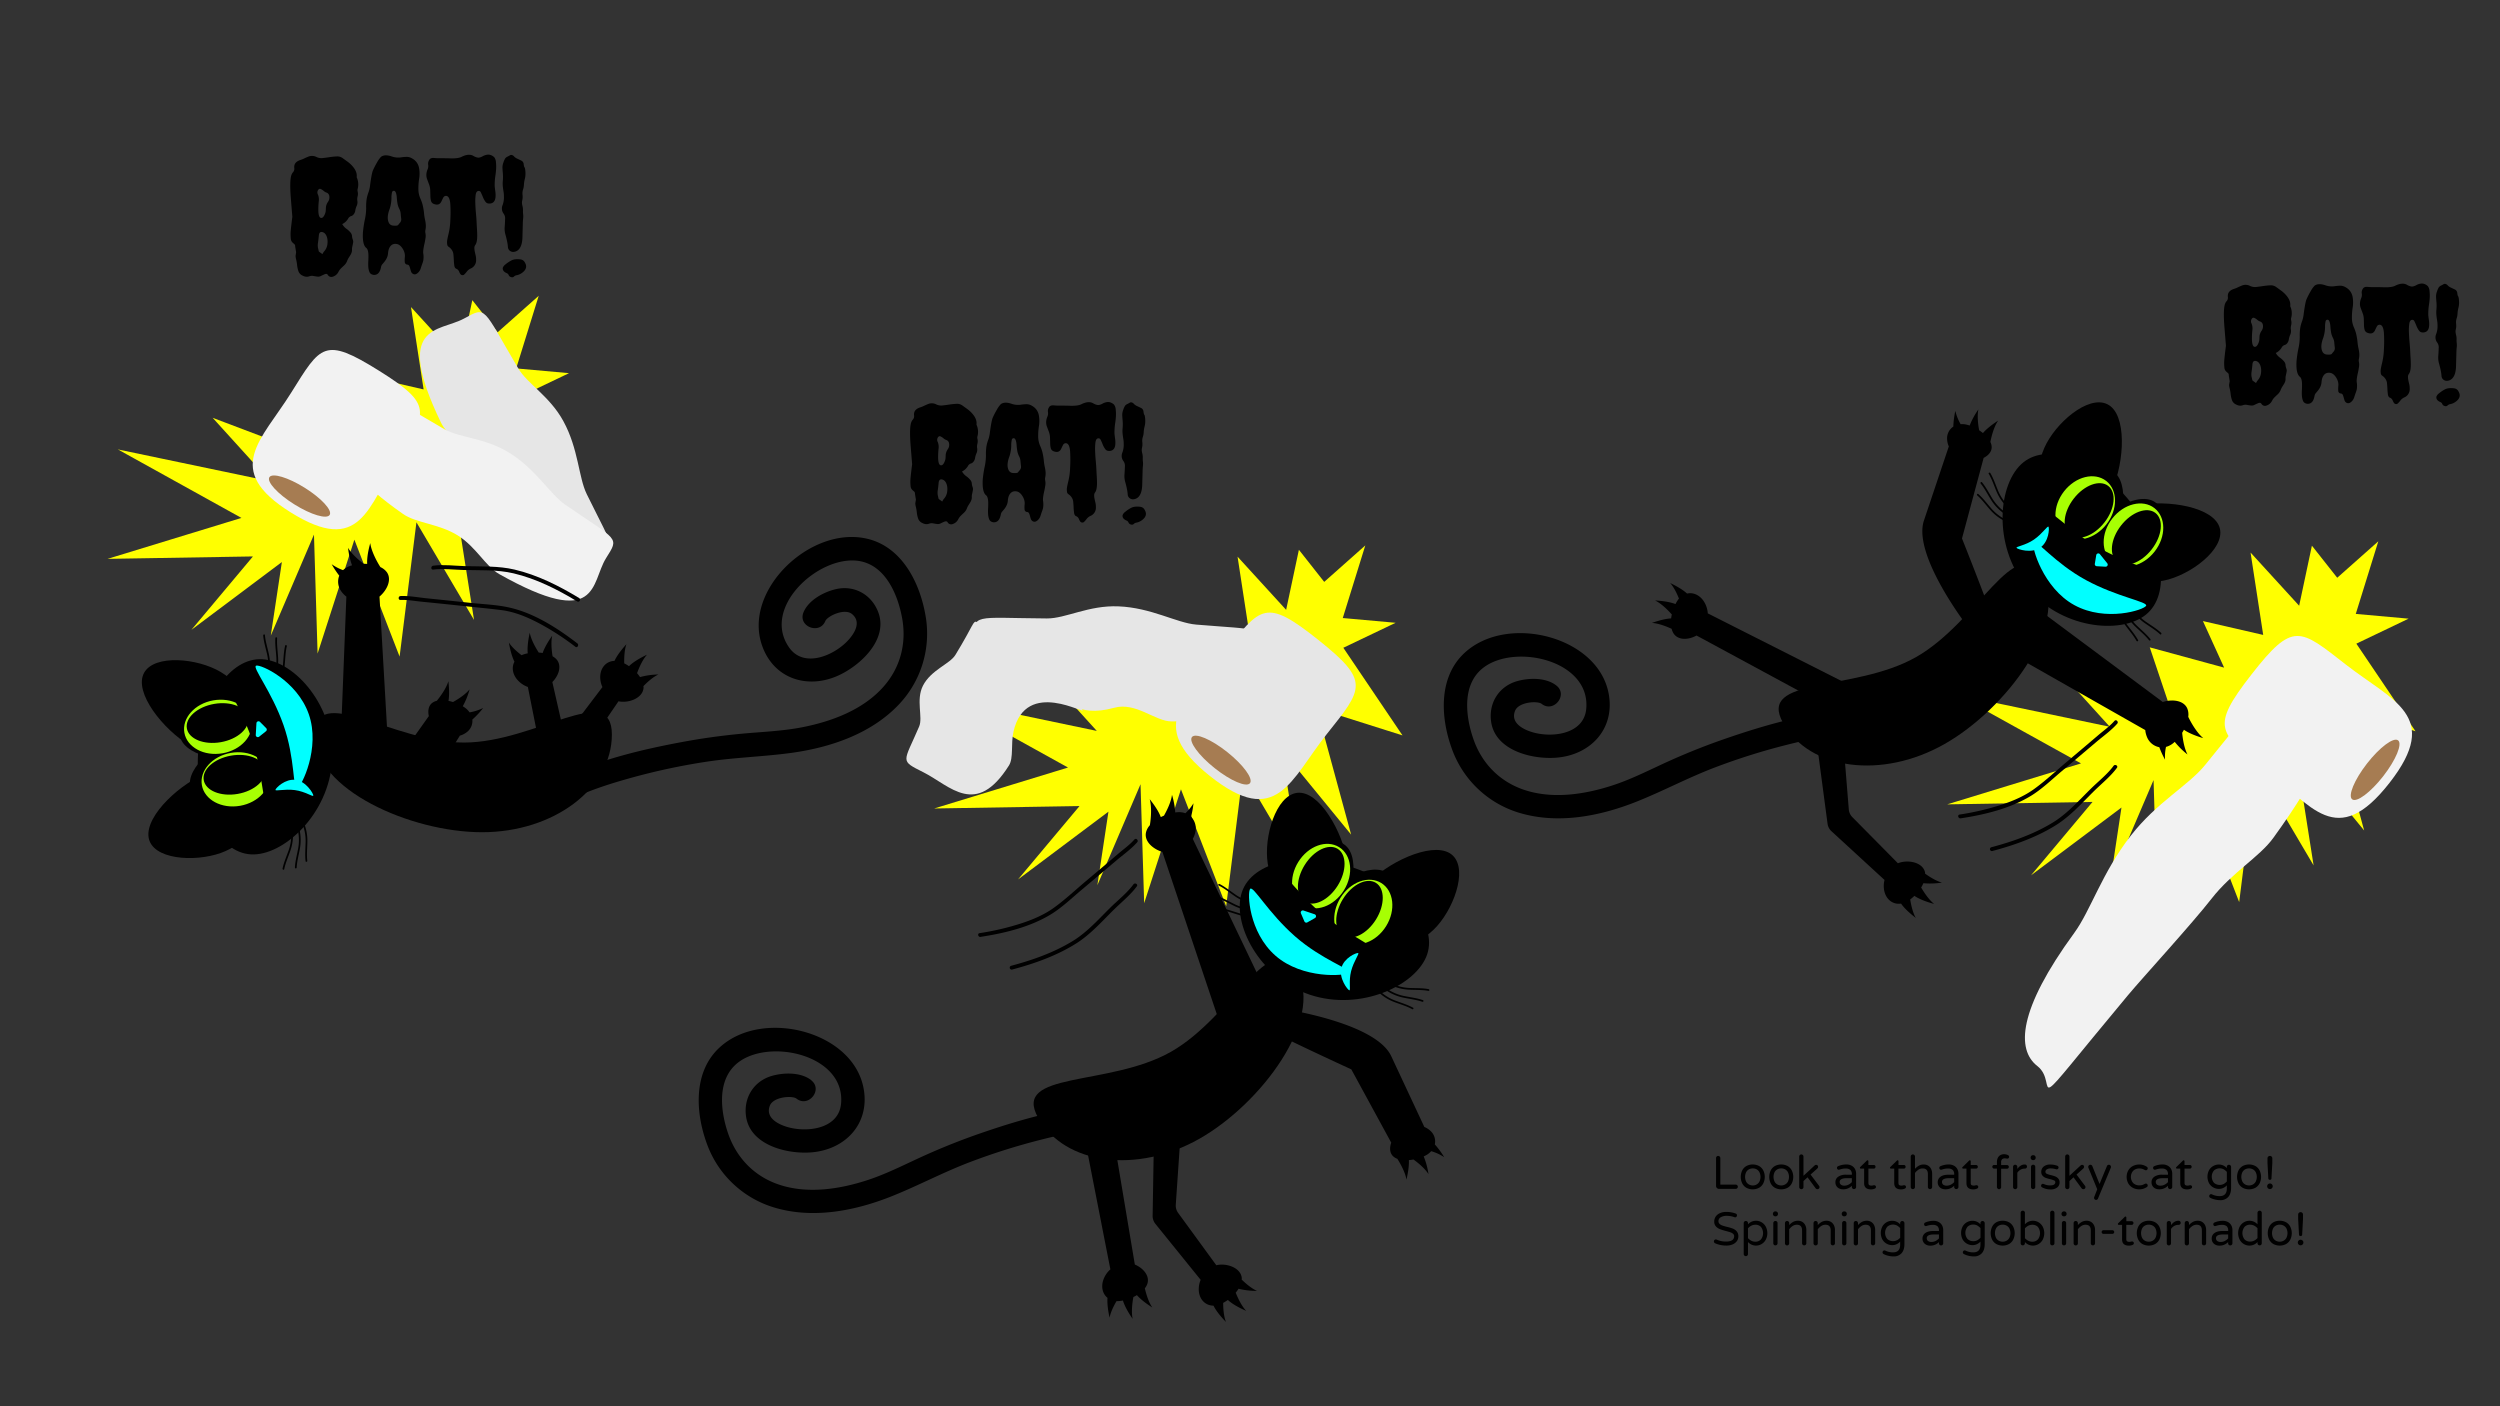 <svg id="Layer_1" data-name="Layer 1" xmlns="http://www.w3.org/2000/svg" viewBox="0 0 1920 1080"><rect x="0" y="0" width="1920" height="1080" fill="#333333" stroke="none"/><defs><style>.cls-1{fill:#ff0;}.cls-2{fill:#e6e6e6;}.cls-3{fill:#f2f2f2;}.cls-4{fill:#a67c52;}.cls-5{fill:#a7ff03;}.cls-6{fill:aqua;}</style></defs><polygon class="cls-1" points="185.42 397.76 82.6 429.21 194.26 427.34 147.01 483.72 216.48 431.64 207.97 488.11 241.13 410.57 243.91 501.95 272.16 414.46 306.89 504.27 319.82 401.12 364.05 476.1 349.6 384.24 402.87 449.27 376.45 352.25 442.31 373.07 396.88 305.78 437.02 286.59 396.44 282.94 413.74 227.17 382.19 255.18 362.74 230.53 352.94 276.66 315.63 235.81 325.33 299.08 279.05 288.44 295.31 324.19 238.2 308.62 253.86 355.16 163.31 320.87 207.53 369.63 90.52 345.15 185.42 397.76"/><polygon class="cls-1" points="820.23 589.47 717.41 620.92 829.07 619.05 781.82 675.43 851.29 623.35 842.78 679.82 875.93 602.28 878.72 693.66 906.97 606.17 941.7 695.98 954.63 592.83 998.86 667.81 984.41 575.95 1037.67 640.99 1011.26 543.96 1077.12 564.79 1031.68 497.49 1071.83 478.3 1031.25 474.65 1048.55 418.88 1017 446.89 997.55 422.24 987.75 468.37 950.44 427.52 960.14 490.79 913.86 480.15 930.12 515.9 873.01 500.34 888.67 546.87 798.12 512.58 842.34 561.34 725.33 536.87 820.23 589.47"/><path d="M1318.6,912.39a2.16,2.16,0,0,1-.67-1.6V889.4a1.66,1.66,0,0,1,.47-1.17,1.55,1.55,0,0,1,1.15-.48,1.66,1.66,0,0,1,1.66,1.65v20.38H1333a1.56,1.56,0,0,1,1.17.49,1.6,1.6,0,0,1,.49,1.17,1.56,1.56,0,0,1-.49,1.15,1.62,1.62,0,0,1-1.17.47H1320.2A2.2,2.2,0,0,1,1318.6,912.39Z"/><path d="M1341.26,912.23a8.05,8.05,0,0,1-3.22-3.37,11.47,11.47,0,0,1,0-10,8.11,8.11,0,0,1,3.22-3.37,10.52,10.52,0,0,1,9.68,0,8.16,8.16,0,0,1,3.24,3.37,11.29,11.29,0,0,1,0,10,8.1,8.1,0,0,1-3.24,3.37,10.44,10.44,0,0,1-9.68,0Zm7.69-2.49a5.43,5.43,0,0,0,2.23-2.16,8.32,8.32,0,0,0,0-7.45A5.38,5.38,0,0,0,1349,898a6.38,6.38,0,0,0-5.69,0,5.3,5.3,0,0,0-2.22,2.14,8.5,8.5,0,0,0,0,7.45,5.35,5.35,0,0,0,2.22,2.16,6.21,6.21,0,0,0,5.69,0Z"/><path d="M1363.15,912.23a8.05,8.05,0,0,1-3.22-3.37,11.47,11.47,0,0,1,0-10,8.11,8.11,0,0,1,3.22-3.37,10.52,10.52,0,0,1,9.68,0,8.29,8.29,0,0,1,3.24,3.37,11.38,11.38,0,0,1,0,10,8.22,8.22,0,0,1-3.24,3.37,10.44,10.44,0,0,1-9.68,0Zm7.68-2.49a5.45,5.45,0,0,0,2.24-2.16,8.32,8.32,0,0,0,0-7.45,5.4,5.4,0,0,0-2.24-2.14,6.35,6.35,0,0,0-2.82-.67,6.43,6.43,0,0,0-2.86.67,5.3,5.3,0,0,0-2.22,2.14,8.5,8.5,0,0,0,0,7.45,5.35,5.35,0,0,0,2.22,2.16,6.19,6.19,0,0,0,2.86.69A6.12,6.12,0,0,0,1370.83,909.74Z"/><path d="M1382.26,912.77a1.58,1.58,0,0,1-.47-1.15V888.25a1.66,1.66,0,0,1,.47-1.17,1.57,1.57,0,0,1,1.16-.48,1.64,1.64,0,0,1,1.65,1.65V903l8.57-7.92a1.62,1.62,0,0,1,1.08-.47,1.46,1.46,0,0,1,1.21.47,1.71,1.71,0,0,1,.37,1.11,1.76,1.76,0,0,1-.61,1.23l-5.18,4.64,6.51,8.64a1.58,1.58,0,0,1,.36,1,1.48,1.48,0,0,1-.46,1.15,1.7,1.7,0,0,1-1.19.44,1.6,1.6,0,0,1-.72-.18,1.67,1.67,0,0,1-.61-.51l-6.2-8.42-3.13,2.84v4.65a1.55,1.55,0,0,1-.48,1.15,1.66,1.66,0,0,1-1.17.47A1.6,1.6,0,0,1,1382.26,912.77Z"/><path d="M1412.52,912.77a5.09,5.09,0,0,1-2.14-1.89,5.19,5.19,0,0,1-.79-2.86,5,5,0,0,1,2.1-4.25,10.15,10.15,0,0,1,6.18-1.59h4.35v-.28a4.36,4.36,0,0,0-1.17-3.42,5.36,5.36,0,0,0-3.65-1.05,11.85,11.85,0,0,0-2.43.22,19,19,0,0,0-2.36.65,2.54,2.54,0,0,1-.47.07,1.24,1.24,0,0,1-.93-.4,1.3,1.3,0,0,1-.4-1,1.39,1.39,0,0,1,.94-1.37,15.87,15.87,0,0,1,6.22-1.29,8.16,8.16,0,0,1,4.2,1,6.43,6.43,0,0,1,2.52,2.61,7.61,7.61,0,0,1,.81,3.48v10.19a1.52,1.52,0,0,1-.49,1.15,1.62,1.62,0,0,1-1.17.47,1.6,1.6,0,0,1-1.62-1.62v-.94a9,9,0,0,1-6.76,2.74A6.73,6.73,0,0,1,1412.52,912.77Zm7.22-3a8.53,8.53,0,0,0,2.48-1.92v-3h-3.92c-3.62,0-5.44,1-5.44,2.85a2.65,2.65,0,0,0,.89,2.08,4.31,4.31,0,0,0,2.93.8A6.5,6.5,0,0,0,1419.74,909.76Z"/><path d="M1431.65,908.66V897.5h-2.55a.67.67,0,0,1-.49-.19.7.7,0,0,1-.2-.49.75.75,0,0,1,.33-.61l4.89-4.79a.89.89,0,0,1,.62-.32.63.63,0,0,1,.48.21.7.7,0,0,1,.2.51v2.88H1439a1.34,1.34,0,0,1,1.4,1.4,1.41,1.41,0,0,1-.39,1,1.33,1.33,0,0,1-1,.41h-4.07v10.88c0,.93.22,1.53.67,1.78a3.35,3.35,0,0,0,1.67.38,5.14,5.14,0,0,0,1.44-.22l.31-.07a1.53,1.53,0,0,1,.41,0,1.27,1.27,0,0,1,.9.38,1.21,1.21,0,0,1,.4.92,1.37,1.37,0,0,1-.83,1.26,7.09,7.09,0,0,1-3,.65C1433.41,913.42,1431.65,911.83,1431.65,908.66Z"/><path d="M1454.77,908.66V897.5h-2.56a.65.65,0,0,1-.68-.68.74.74,0,0,1,.32-.61l4.9-4.79a.87.87,0,0,1,.61-.32.63.63,0,0,1,.48.21.7.7,0,0,1,.2.51v2.88h4.07a1.34,1.34,0,0,1,1.4,1.4,1.41,1.41,0,0,1-.39,1,1.33,1.33,0,0,1-1,.41H1458v10.88c0,.93.22,1.53.67,1.78a3.35,3.35,0,0,0,1.67.38,5.14,5.14,0,0,0,1.44-.22l.31-.07a1.62,1.62,0,0,1,.41,0,1.27,1.27,0,0,1,.9.38,1.21,1.21,0,0,1,.4.92,1.37,1.37,0,0,1-.83,1.26,7.09,7.09,0,0,1-3,.65Q1454.77,913.42,1454.77,908.66Z"/><path d="M1467.91,912.77a1.54,1.54,0,0,1-.47-1.15V888.25a1.62,1.62,0,0,1,.47-1.17,1.53,1.53,0,0,1,1.15-.48,1.64,1.64,0,0,1,1.65,1.65v9.4a12,12,0,0,1,3-2.41,7.42,7.42,0,0,1,3.74-.9,6.26,6.26,0,0,1,3.44.93,6.17,6.17,0,0,1,2.23,2.56,8.1,8.1,0,0,1,.77,3.56v10.23a1.55,1.55,0,0,1-.48,1.15,1.66,1.66,0,0,1-1.17.47,1.56,1.56,0,0,1-1.15-.47,1.54,1.54,0,0,1-.47-1.15v-9.87q0-4.39-4-4.39a5.66,5.66,0,0,0-3.22.94,11.48,11.48,0,0,0-2.69,2.52v10.8a1.55,1.55,0,0,1-.48,1.15,1.66,1.66,0,0,1-1.17.47A1.56,1.56,0,0,1,1467.91,912.77Z"/><path d="M1491.11,912.77a5,5,0,0,1-2.14-1.89,5.19,5.19,0,0,1-.8-2.86,5.05,5.05,0,0,1,2.11-4.25q2.1-1.59,6.17-1.59h4.36v-.28a4.36,4.36,0,0,0-1.17-3.42,5.36,5.36,0,0,0-3.65-1.05,11.71,11.71,0,0,0-2.43.22,19,19,0,0,0-2.36.65,2.54,2.54,0,0,1-.47.07,1.28,1.28,0,0,1-.94-.4,1.33,1.33,0,0,1-.39-1,1.39,1.39,0,0,1,.93-1.37,15.91,15.91,0,0,1,6.23-1.29,8.16,8.16,0,0,1,4.2,1,6.43,6.43,0,0,1,2.52,2.61,7.61,7.61,0,0,1,.81,3.48v10.19a1.56,1.56,0,0,1-.49,1.15,1.64,1.64,0,0,1-1.17.47,1.56,1.56,0,0,1-1.15-.47,1.58,1.58,0,0,1-.47-1.15v-.94a9.07,9.07,0,0,1-6.77,2.74A6.72,6.72,0,0,1,1491.11,912.77Zm7.22-3a8.53,8.53,0,0,0,2.48-1.92v-3h-3.92q-5.45,0-5.44,2.85a2.64,2.64,0,0,0,.88,2.08,4.36,4.36,0,0,0,2.94.8A6.5,6.5,0,0,0,1498.33,909.76Z"/><path d="M1510.24,908.66V897.5h-2.55a.66.66,0,0,1-.49-.19.7.7,0,0,1-.2-.49.75.75,0,0,1,.33-.61l4.89-4.79a.89.89,0,0,1,.61-.32.64.64,0,0,1,.49.21.74.74,0,0,1,.2.51v2.88h4.07a1.41,1.41,0,0,1,1,2.39,1.31,1.31,0,0,1-1,.41h-4.07v10.88c0,.93.22,1.53.66,1.78a3.42,3.42,0,0,0,1.68.38,5.14,5.14,0,0,0,1.44-.22l.3-.07a1.66,1.66,0,0,1,.42,0,1.3,1.3,0,0,1,.9.38,1.23,1.23,0,0,1,.39.92,1.36,1.36,0,0,1-.82,1.26,7.12,7.12,0,0,1-3,.65Q1510.24,913.42,1510.24,908.66Z"/><path d="M1534.11,912.77a1.58,1.58,0,0,1-.47-1.15V897.5h-2.12a1.31,1.31,0,0,1-1-.41,1.35,1.35,0,0,1-.42-1,1.34,1.34,0,0,1,.42-1,1.37,1.37,0,0,1,1-.39h2.12v-2.09a7.21,7.21,0,0,1,.78-3.55,4.75,4.75,0,0,1,2-2,5.71,5.71,0,0,1,2.61-.63,6.89,6.89,0,0,1,3.13.72,1.58,1.58,0,0,1,.6.52,1.32,1.32,0,0,1,.23.74,1.35,1.35,0,0,1-.39,1,1.25,1.25,0,0,1-.94.41,3.48,3.48,0,0,1-.83-.1c-.57-.08-.9-.11-1-.11a3.2,3.2,0,0,0-2.22.68,3.35,3.35,0,0,0-.73,2.49v2h4.5a1.4,1.4,0,0,1,1,.39,1.39,1.39,0,0,1,.39,1,1.41,1.41,0,0,1-.39,1,1.34,1.34,0,0,1-1,.41h-4.5v14.12a1.52,1.52,0,0,1-.49,1.15,1.62,1.62,0,0,1-1.17.47A1.56,1.56,0,0,1,1534.11,912.77Z"/><path d="M1546.49,912.77a1.57,1.57,0,0,1-.46-1.15V896.17a1.65,1.65,0,0,1,.46-1.17,1.55,1.55,0,0,1,1.15-.48,1.66,1.66,0,0,1,1.66,1.65v1.55c1.68-2.26,3.57-3.38,5.65-3.38h.18a1.51,1.51,0,0,1,1.14.46,1.62,1.62,0,0,1,.45,1.16,1.46,1.46,0,0,1-.47,1.11,1.67,1.67,0,0,1-1.19.43h-.18a6.19,6.19,0,0,0-3.17.85,7.3,7.3,0,0,0-2.41,2.32v11a1.52,1.52,0,0,1-.49,1.15,1.62,1.62,0,0,1-1.17.47A1.58,1.58,0,0,1,1546.49,912.77Z"/><path d="M1560.06,890.41a1.79,1.79,0,0,1-.53-1.29V889a1.83,1.83,0,0,1,1.83-1.83h.22a1.84,1.84,0,0,1,1.83,1.83v.15a1.84,1.84,0,0,1-1.83,1.83h-.22A1.8,1.8,0,0,1,1560.06,890.41Zm.22,22.36a1.58,1.58,0,0,1-.47-1.15V896.17a1.66,1.66,0,0,1,.47-1.17,1.55,1.55,0,0,1,1.15-.48,1.61,1.61,0,0,1,1.19.46,1.64,1.64,0,0,1,.47,1.19v15.45a1.52,1.52,0,0,1-.49,1.15,1.62,1.62,0,0,1-1.17.47A1.58,1.58,0,0,1,1560.28,912.77Z"/><path d="M1568.17,911.8a1.39,1.39,0,0,1-.62-1.19,1.46,1.46,0,0,1,.4-1,1.29,1.29,0,0,1,1-.43,1.73,1.73,0,0,1,.65.14,13.61,13.61,0,0,0,2.3.79,10.31,10.31,0,0,0,2.59.29q4,0,4-2.55a1.35,1.35,0,0,0-.92-1.26,18.51,18.51,0,0,0-3-1,26.85,26.85,0,0,1-3.51-1,6.21,6.21,0,0,1-2.37-1.64,4.16,4.16,0,0,1-1-2.9,5.16,5.16,0,0,1,1.82-4.1,7.64,7.64,0,0,1,5.2-1.58,15.07,15.07,0,0,1,5.22.9,1.31,1.31,0,0,1,.77.54,1.42,1.42,0,0,1-.14,1.83,1.37,1.37,0,0,1-1,.43,2,2,0,0,1-.47-.07,13.85,13.85,0,0,0-4.1-.65,5.58,5.58,0,0,0-3,.71,2.08,2.08,0,0,0-1.1,1.81,1.67,1.67,0,0,0,1,1.59,14.5,14.5,0,0,0,3.13,1,30.28,30.28,0,0,1,3.46,1.06,5.84,5.84,0,0,1,2.28,1.64,4.42,4.42,0,0,1,1,3,4.75,4.75,0,0,1-1.82,3.81,7.81,7.81,0,0,1-5.13,1.52A13.36,13.36,0,0,1,1568.17,911.8Z"/><path d="M1586.53,912.77a1.54,1.54,0,0,1-.47-1.15V888.25a1.62,1.62,0,0,1,.47-1.17,1.53,1.53,0,0,1,1.15-.48,1.64,1.64,0,0,1,1.65,1.65V903l8.57-7.92a1.62,1.62,0,0,1,1.08-.47,1.45,1.45,0,0,1,1.21.47,1.71,1.71,0,0,1,.37,1.11,1.76,1.76,0,0,1-.61,1.23l-5.18,4.64,6.52,8.64a1.56,1.56,0,0,1,.35,1,1.48,1.48,0,0,1-.46,1.15,1.68,1.68,0,0,1-1.19.44,1.6,1.6,0,0,1-.72-.18,1.67,1.67,0,0,1-.61-.51l-6.2-8.42-3.13,2.84v4.65a1.55,1.55,0,0,1-.48,1.15,1.66,1.66,0,0,1-1.17.47A1.56,1.56,0,0,1,1586.53,912.77Z"/><path d="M1608.68,921.05a1.56,1.56,0,0,1-.45-1.12,1.65,1.65,0,0,1,.11-.57l2.34-6-6.77-16.48a2,2,0,0,1-.14-.69,1.66,1.66,0,0,1,.47-1.17,1.53,1.53,0,0,1,1.15-.48,1.61,1.61,0,0,1,.92.28,1.76,1.76,0,0,1,.59.72l5.55,13.76,5.65-13.68a1.56,1.56,0,0,1,1.51-1.08,1.55,1.55,0,0,1,1.15.48,1.66,1.66,0,0,1,.47,1.17,1.74,1.74,0,0,1-.11.61l-9.83,23.62a1.62,1.62,0,0,1-1.51,1.12A1.48,1.48,0,0,1,1608.68,921.05Z"/><path d="M1638.08,912.26a8.73,8.73,0,0,1-3.51-3.31,10.42,10.42,0,0,1,0-10.15,8.8,8.8,0,0,1,3.51-3.31,10.92,10.92,0,0,1,8.08-.67,13,13,0,0,1,2.57,1.24,1.44,1.44,0,0,1,.31,2.25,1.27,1.27,0,0,1-1,.45,1.7,1.7,0,0,1-.79-.21,13.53,13.53,0,0,0-2-.88,7,7,0,0,0-2.11-.27,6.53,6.53,0,0,0-4.86,1.78,7.14,7.14,0,0,0,0,9.39,6.54,6.54,0,0,0,4.86,1.79,7,7,0,0,0,2.11-.27,13.72,13.72,0,0,0,2-.89,1.7,1.7,0,0,1,.79-.21,1.27,1.27,0,0,1,1,.45,1.45,1.45,0,0,1,.41,1,1.43,1.43,0,0,1-.72,1.26,12.46,12.46,0,0,1-2.57,1.24,10.78,10.78,0,0,1-8.08-.67Z"/><path d="M1655.3,912.77a5.09,5.09,0,0,1-2.14-1.89,5.19,5.19,0,0,1-.79-2.86,5,5,0,0,1,2.1-4.25,10.17,10.17,0,0,1,6.18-1.59H1665v-.28a4.36,4.36,0,0,0-1.17-3.42,5.34,5.34,0,0,0-3.65-1.05,11.85,11.85,0,0,0-2.43.22,19.51,19.51,0,0,0-2.36.65,2.54,2.54,0,0,1-.47.07,1.24,1.24,0,0,1-.93-.4,1.3,1.3,0,0,1-.4-1,1.39,1.39,0,0,1,.94-1.37,15.88,15.88,0,0,1,6.23-1.29,8.15,8.15,0,0,1,4.19,1,6.43,6.43,0,0,1,2.52,2.61,7.61,7.61,0,0,1,.81,3.48v10.19a1.52,1.52,0,0,1-.49,1.15,1.62,1.62,0,0,1-1.17.47,1.6,1.6,0,0,1-1.62-1.62v-.94a9,9,0,0,1-6.76,2.74A6.73,6.73,0,0,1,1655.3,912.77Zm7.22-3a8.53,8.53,0,0,0,2.48-1.92v-3h-3.92c-3.62,0-5.44,1-5.44,2.85a2.65,2.65,0,0,0,.89,2.08,4.31,4.31,0,0,0,2.93.8A6.45,6.45,0,0,0,1662.52,909.76Z"/><path d="M1674.44,908.66V897.5h-2.56a.65.65,0,0,1-.68-.68.74.74,0,0,1,.32-.61l4.9-4.79a.87.87,0,0,1,.61-.32.63.63,0,0,1,.48.21.7.7,0,0,1,.2.51v2.88h4.07a1.34,1.34,0,0,1,1.4,1.4,1.41,1.41,0,0,1-.39,1,1.33,1.33,0,0,1-1,.41h-4.07v10.88c0,.93.22,1.53.67,1.78a3.35,3.35,0,0,0,1.67.38,5.14,5.14,0,0,0,1.44-.22l.31-.07a1.58,1.58,0,0,1,.41,0,1.27,1.27,0,0,1,.9.38,1.21,1.21,0,0,1,.4.92,1.37,1.37,0,0,1-.83,1.26,7.09,7.09,0,0,1-3,.65Q1674.44,913.42,1674.44,908.66Z"/><path d="M1700.82,921.16a13.76,13.76,0,0,1-3.49-1.34,1.36,1.36,0,0,1-.65-1.26,1.46,1.46,0,0,1,.42-1,1.31,1.31,0,0,1,1-.45,1.91,1.91,0,0,1,.65.14,13.13,13.13,0,0,0,5.94,1.37q5.51,0,5.51-5.87v-2.41a8.14,8.14,0,0,1-6.16,2.74,8.67,8.67,0,0,1-4.12-1.07,8.5,8.5,0,0,1-3.29-3.16,10.77,10.77,0,0,1,0-10.26,8.53,8.53,0,0,1,3.29-3.17,8.66,8.66,0,0,1,4.12-1.06,8.13,8.13,0,0,1,6.16,2.73v-.9a1.66,1.66,0,0,1,.47-1.17,1.53,1.53,0,0,1,1.15-.48,1.61,1.61,0,0,1,1.17.48,1.63,1.63,0,0,1,.49,1.17v16.09c0,3-.74,5.36-2.2,7a8,8,0,0,1-6.26,2.45A17.08,17.08,0,0,1,1700.82,921.16Zm6.92-11.81a10.73,10.73,0,0,0,2.48-2V900a10.73,10.73,0,0,0-2.48-2,6.68,6.68,0,0,0-7.4.92,7.41,7.41,0,0,0,0,9.47,6.68,6.68,0,0,0,7.4.92Z"/><path d="M1722.42,912.23a8.12,8.12,0,0,1-3.22-3.37,11.56,11.56,0,0,1,0-10,8.18,8.18,0,0,1,3.22-3.37,10.54,10.54,0,0,1,9.69,0,8.29,8.29,0,0,1,3.24,3.37,11.38,11.38,0,0,1,0,10,8.22,8.22,0,0,1-3.24,3.37,10.46,10.46,0,0,1-9.69,0Zm7.69-2.49a5.43,5.43,0,0,0,2.23-2.16,8.32,8.32,0,0,0,0-7.45,5.38,5.38,0,0,0-2.23-2.14,6.36,6.36,0,0,0-2.83-.67,6.46,6.46,0,0,0-2.86.67,5.22,5.22,0,0,0-2.21,2.14,8.41,8.41,0,0,0,0,7.45,5.27,5.27,0,0,0,2.21,2.16,6.22,6.22,0,0,0,2.86.69A6.13,6.13,0,0,0,1730.11,909.74Z"/><path d="M1741.81,912.57a2.08,2.08,0,0,1-.63-1.53,2.15,2.15,0,0,1,2.12-2.12,2.08,2.08,0,0,1,1.53.63,2,2,0,0,1,.63,1.49,2.15,2.15,0,0,1-2.16,2.16A2,2,0,0,1,1741.81,912.57Zm.63-6.75a1,1,0,0,1-.36-.76l-.65-11.88v-3.56a1.84,1.84,0,0,1,1.87-1.87,1.76,1.76,0,0,1,1.32.54,1.87,1.87,0,0,1,.52,1.33v3.56l-.65,11.88a1.1,1.1,0,0,1-.34.76,1.2,1.2,0,0,1-.85.29A1.24,1.24,0,0,1,1742.44,905.82Z"/><path d="M1317.29,954.89a1.68,1.68,0,0,1-.73-.6,1.51,1.51,0,0,1-.28-.88,1.49,1.49,0,0,1,.41-1.06,1.38,1.38,0,0,1,1.06-.45,1.81,1.81,0,0,1,.69.14,17.09,17.09,0,0,0,7.09,1.48q6.3,0,6.3-4.14a2.31,2.31,0,0,0-.81-1.8,5.8,5.8,0,0,0-2-1.13c-.79-.28-1.92-.61-3.38-1a43.85,43.85,0,0,1-4.72-1.46,8.27,8.27,0,0,1-3.1-2.11,5.3,5.3,0,0,1-1.29-3.74,6.75,6.75,0,0,1,1.08-3.73,7.47,7.47,0,0,1,3.18-2.66,11.83,11.83,0,0,1,5.06-1A20.35,20.35,0,0,1,1333,932a1.41,1.41,0,0,1,1,1.44,1.6,1.6,0,0,1-.4,1,1.3,1.3,0,0,1-1.05.47,1.6,1.6,0,0,1-.57-.15,17.78,17.78,0,0,0-5.8-1,8.83,8.83,0,0,0-4.62,1.08,3.37,3.37,0,0,0-1.79,3,2.79,2.79,0,0,0,.85,2.1,5.74,5.74,0,0,0,2.13,1.26,34.3,34.3,0,0,0,3.47,1,37,37,0,0,1,4.59,1.36,7.62,7.62,0,0,1,3,2.13,5.78,5.78,0,0,1,1.24,3.89,6,6,0,0,1-1.15,3.61,7.58,7.58,0,0,1-3.24,2.51,12.1,12.1,0,0,1-4.83.9A21.33,21.33,0,0,1,1317.29,954.89Z"/><path d="M1339.64,964.23a1.62,1.62,0,0,1-.47-1.17V939.34a1.6,1.6,0,0,1,.47-1.16,1.57,1.57,0,0,1,1.15-.46,1.61,1.61,0,0,1,1.17.46,1.54,1.54,0,0,1,.49,1.16v.93a8.27,8.27,0,0,1,6.16-2.73,8.37,8.37,0,0,1,4.22,1.13,8.53,8.53,0,0,1,3.24,3.31,11,11,0,0,1,0,10.19,8.56,8.56,0,0,1-7.46,4.45,8.28,8.28,0,0,1-6.16-2.74v9.18a1.61,1.61,0,0,1-1.66,1.66A1.56,1.56,0,0,1,1339.64,964.23Zm12.78-12.37a7.88,7.88,0,0,0,0-9.57,5.65,5.65,0,0,0-4.28-1.69,6.82,6.82,0,0,0-3.12.73,9,9,0,0,0-2.57,2v7.56a8.91,8.91,0,0,0,2.57,2,6.83,6.83,0,0,0,3.12.74A5.66,5.66,0,0,0,1352.42,951.86Z"/><path d="M1362.14,933.61a1.76,1.76,0,0,1-.54-1.29v-.15a1.84,1.84,0,0,1,1.84-1.83h.21a1.84,1.84,0,0,1,1.84,1.83v.15a1.84,1.84,0,0,1-1.84,1.83h-.21A1.77,1.77,0,0,1,1362.14,933.61Zm.22,22.36a1.54,1.54,0,0,1-.47-1.15V939.37a1.62,1.62,0,0,1,.47-1.17,1.53,1.53,0,0,1,1.15-.48,1.58,1.58,0,0,1,1.65,1.65v15.45a1.55,1.55,0,0,1-.48,1.15,1.66,1.66,0,0,1-1.17.47A1.56,1.56,0,0,1,1362.36,956Z"/><path d="M1371.32,956a1.58,1.58,0,0,1-.47-1.15V939.37a1.66,1.66,0,0,1,.47-1.17,1.55,1.55,0,0,1,1.15-.48,1.66,1.66,0,0,1,1.66,1.65v1.48a11.8,11.8,0,0,1,2.95-2.41,7.45,7.45,0,0,1,3.74-.9,6.26,6.26,0,0,1,3.44.93,6.1,6.1,0,0,1,2.23,2.56,8.11,8.11,0,0,1,.78,3.56v10.23a1.52,1.52,0,0,1-.49,1.15,1.62,1.62,0,0,1-1.17.47,1.6,1.6,0,0,1-1.62-1.62V945q0-4.4-4-4.39a5.68,5.68,0,0,0-3.22.94,11.45,11.45,0,0,0-2.68,2.52v10.8a1.52,1.52,0,0,1-.49,1.15,1.62,1.62,0,0,1-1.17.47A1.58,1.58,0,0,1,1371.32,956Z"/><path d="M1393.24,956a1.57,1.57,0,0,1-.46-1.15V939.37a1.65,1.65,0,0,1,.46-1.17,1.57,1.57,0,0,1,1.16-.48,1.64,1.64,0,0,1,1.65,1.65v1.48a12,12,0,0,1,3-2.41,7.49,7.49,0,0,1,3.75-.9,6.28,6.28,0,0,1,3.44.93,6.17,6.17,0,0,1,2.23,2.56,8.24,8.24,0,0,1,.77,3.56v10.23a1.55,1.55,0,0,1-.48,1.15,1.66,1.66,0,0,1-1.17.47,1.6,1.6,0,0,1-1.16-.47,1.57,1.57,0,0,1-.46-1.15V945q0-4.4-4-4.39a5.72,5.72,0,0,0-3.23.94,11.64,11.64,0,0,0-2.68,2.52v10.8a1.55,1.55,0,0,1-.48,1.15,1.66,1.66,0,0,1-1.17.47A1.6,1.6,0,0,1,1393.24,956Z"/><path d="M1415,933.61a1.76,1.76,0,0,1-.54-1.29v-.15a1.84,1.84,0,0,1,1.84-1.83h.21a1.84,1.84,0,0,1,1.84,1.83v.15a1.84,1.84,0,0,1-1.84,1.83h-.21A1.77,1.77,0,0,1,1415,933.61Zm.22,22.36a1.58,1.58,0,0,1-.47-1.15V939.37a1.66,1.66,0,0,1,.47-1.17,1.53,1.53,0,0,1,1.15-.48,1.61,1.61,0,0,1,1.19.46,1.64,1.64,0,0,1,.47,1.19v15.45a1.56,1.56,0,0,1-.49,1.15,1.62,1.62,0,0,1-1.17.47A1.56,1.56,0,0,1,1415.17,956Z"/><path d="M1424.13,956a1.58,1.58,0,0,1-.47-1.15V939.37a1.66,1.66,0,0,1,.47-1.17,1.55,1.55,0,0,1,1.15-.48,1.66,1.66,0,0,1,1.66,1.65v1.48a12,12,0,0,1,3-2.41,7.49,7.49,0,0,1,3.75-.9,6,6,0,0,1,5.67,3.49,8.24,8.24,0,0,1,.77,3.56v10.23a1.52,1.52,0,0,1-.49,1.15,1.62,1.62,0,0,1-1.17.47,1.6,1.6,0,0,1-1.62-1.62V945q0-4.4-4-4.39a5.68,5.68,0,0,0-3.22.94,11.45,11.45,0,0,0-2.68,2.52v10.8a1.52,1.52,0,0,1-.49,1.15,1.62,1.62,0,0,1-1.17.47A1.58,1.58,0,0,1,1424.13,956Z"/><path d="M1449.94,964.36a13.76,13.76,0,0,1-3.49-1.34,1.36,1.36,0,0,1-.65-1.26,1.46,1.46,0,0,1,.42-1,1.33,1.33,0,0,1,1-.45,1.86,1.86,0,0,1,.65.14,13.13,13.13,0,0,0,5.94,1.37q5.51,0,5.51-5.87v-2.41a8.16,8.16,0,0,1-6.16,2.74,8.67,8.67,0,0,1-4.12-1.07,8.5,8.5,0,0,1-3.29-3.16,10.77,10.77,0,0,1,0-10.26,8.53,8.53,0,0,1,3.29-3.17,8.66,8.66,0,0,1,4.12-1.06,8.15,8.15,0,0,1,6.16,2.73v-.9a1.66,1.66,0,0,1,.47-1.17,1.53,1.53,0,0,1,1.15-.48,1.61,1.61,0,0,1,1.17.48,1.63,1.63,0,0,1,.49,1.17v16.09c0,3-.74,5.36-2.2,7a8,8,0,0,1-6.26,2.45A17.08,17.08,0,0,1,1449.94,964.36Zm6.92-11.81a10.73,10.73,0,0,0,2.48-1.95v-7.41a10.73,10.73,0,0,0-2.48-2,6.68,6.68,0,0,0-7.4.92,7.41,7.41,0,0,0,0,9.47,6.68,6.68,0,0,0,7.4.92Z"/><path d="M1479.41,956a5,5,0,0,1-2.14-1.89,5.19,5.19,0,0,1-.8-2.86,5.05,5.05,0,0,1,2.11-4.25q2.1-1.59,6.17-1.59h4.36v-.28a4.36,4.36,0,0,0-1.17-3.42,5.36,5.36,0,0,0-3.65-1,11.78,11.78,0,0,0-2.43.22,19,19,0,0,0-2.36.65,2.54,2.54,0,0,1-.47.07,1.24,1.24,0,0,1-.93-.4,1.3,1.3,0,0,1-.4-1,1.39,1.39,0,0,1,.93-1.37,15.91,15.91,0,0,1,6.23-1.29,8.16,8.16,0,0,1,4.2,1,6.43,6.43,0,0,1,2.52,2.61,7.61,7.61,0,0,1,.81,3.48v10.19a1.56,1.56,0,0,1-.49,1.15,1.62,1.62,0,0,1-1.17.47,1.6,1.6,0,0,1-1.62-1.62v-.94a9.07,9.07,0,0,1-6.77,2.74A6.72,6.72,0,0,1,1479.41,956Zm7.22-3a8.53,8.53,0,0,0,2.48-1.92v-3h-3.92q-5.45,0-5.44,2.85a2.64,2.64,0,0,0,.88,2.08,4.36,4.36,0,0,0,2.94.8A6.5,6.5,0,0,0,1486.63,953Z"/><path d="M1511.61,964.36a13.61,13.61,0,0,1-3.49-1.34,1.36,1.36,0,0,1-.65-1.26,1.49,1.49,0,0,1,.41-1,1.35,1.35,0,0,1,1-.45,1.91,1.91,0,0,1,.65.14,13.1,13.1,0,0,0,5.94,1.37q5.51,0,5.51-5.87v-2.41a8.16,8.16,0,0,1-6.16,2.74,8.75,8.75,0,0,1-7.42-4.23,10.85,10.85,0,0,1,0-10.26,8.69,8.69,0,0,1,7.42-4.23,8.15,8.15,0,0,1,6.16,2.73v-.9a1.65,1.65,0,0,1,.46-1.17,1.56,1.56,0,0,1,1.15-.48,1.66,1.66,0,0,1,1.66,1.65v16.09q0,4.54-2.19,7a8,8,0,0,1-6.27,2.45A17.06,17.06,0,0,1,1511.61,964.36Zm6.91-11.81a11,11,0,0,0,2.49-1.95v-7.41a11,11,0,0,0-2.49-2,6,6,0,0,0-3-.72,6.12,6.12,0,0,0-4.41,1.64,7.41,7.41,0,0,0,0,9.47,6.12,6.12,0,0,0,4.41,1.64A6,6,0,0,0,1518.52,952.55Z"/><path d="M1533.21,955.43a8.05,8.05,0,0,1-3.22-3.37,11.47,11.47,0,0,1,0-10,8.11,8.11,0,0,1,3.22-3.37,10.52,10.52,0,0,1,9.68,0,8.16,8.16,0,0,1,3.24,3.37,11.29,11.29,0,0,1,0,10,8.1,8.1,0,0,1-3.24,3.37,10.44,10.44,0,0,1-9.68,0Zm7.68-2.49a5.45,5.45,0,0,0,2.24-2.16,8.32,8.32,0,0,0,0-7.45,5.4,5.4,0,0,0-2.24-2.14,6.32,6.32,0,0,0-2.82-.67,6.43,6.43,0,0,0-2.86.67,5.3,5.3,0,0,0-2.22,2.14,8.5,8.5,0,0,0,0,7.45,5.35,5.35,0,0,0,2.22,2.16,6.19,6.19,0,0,0,2.86.69A6.09,6.09,0,0,0,1540.89,952.94Z"/><path d="M1555.13,953.88v.94a1.55,1.55,0,0,1-.48,1.15,1.66,1.66,0,0,1-1.17.47,1.6,1.6,0,0,1-1.16-.47,1.57,1.57,0,0,1-.46-1.15V931.45a1.65,1.65,0,0,1,.46-1.17,1.57,1.57,0,0,1,1.16-.48,1.58,1.58,0,0,1,1.65,1.65v8.82a8.29,8.29,0,0,1,6.16-2.73,8.38,8.38,0,0,1,4.23,1.13,8.67,8.67,0,0,1,3.24,3.31,11.09,11.09,0,0,1,0,10.19,8.6,8.6,0,0,1-3.24,3.31,8.39,8.39,0,0,1-4.23,1.14A8.3,8.3,0,0,1,1555.13,953.88Zm10-2a7.92,7.92,0,0,0,0-9.57,5.66,5.66,0,0,0-4.29-1.69,6.81,6.81,0,0,0-3.11.73,9,9,0,0,0-2.58,2v7.56a9,9,0,0,0,2.58,2,6.82,6.82,0,0,0,3.11.74A5.66,5.66,0,0,0,1565.11,951.86Z"/><path d="M1575,956a1.58,1.58,0,0,1-.47-1.15V931.45a1.66,1.66,0,0,1,.47-1.17,1.55,1.55,0,0,1,1.15-.48,1.61,1.61,0,0,1,1.19.46,1.64,1.64,0,0,1,.47,1.19v23.37a1.52,1.52,0,0,1-.49,1.15,1.62,1.62,0,0,1-1.17.47A1.58,1.58,0,0,1,1575,956Z"/><path d="M1583.79,933.61a1.76,1.76,0,0,1-.54-1.29v-.15a1.84,1.84,0,0,1,1.83-1.83h.22a1.78,1.78,0,0,1,1.3.54,1.76,1.76,0,0,1,.54,1.29v.15a1.76,1.76,0,0,1-.54,1.29,1.78,1.78,0,0,1-1.3.54h-.22A1.76,1.76,0,0,1,1583.79,933.61ZM1584,956a1.57,1.57,0,0,1-.46-1.15V939.37a1.65,1.65,0,0,1,.46-1.17,1.57,1.57,0,0,1,1.16-.48,1.58,1.58,0,0,1,1.65,1.65v15.45a1.55,1.55,0,0,1-.48,1.15,1.66,1.66,0,0,1-1.17.47A1.6,1.6,0,0,1,1584,956Z"/><path d="M1593,956a1.58,1.58,0,0,1-.47-1.15V939.37a1.66,1.66,0,0,1,.47-1.17,1.53,1.53,0,0,1,1.15-.48,1.66,1.66,0,0,1,1.66,1.65v1.48a11.8,11.8,0,0,1,3-2.41,7.45,7.45,0,0,1,3.74-.9,6.26,6.26,0,0,1,3.44.93,6.1,6.1,0,0,1,2.23,2.56,8.11,8.11,0,0,1,.78,3.56v10.23a1.56,1.56,0,0,1-.49,1.15,1.62,1.62,0,0,1-1.17.47,1.56,1.56,0,0,1-1.15-.47,1.58,1.58,0,0,1-.47-1.15V945q0-4.4-4-4.39a5.68,5.68,0,0,0-3.22.94,11.45,11.45,0,0,0-2.68,2.52v10.8a1.52,1.52,0,0,1-.49,1.15,1.62,1.62,0,0,1-1.17.47A1.56,1.56,0,0,1,1593,956Z"/><path d="M1614.48,947.2a1.37,1.37,0,0,1-.42-1,1.46,1.46,0,0,1,.42-1,1.35,1.35,0,0,1,1-.43h6.81a1.4,1.4,0,0,1,1,.43,1.44,1.44,0,0,1,.44,1,1.35,1.35,0,0,1-.44,1,1.43,1.43,0,0,1-1,.42h-6.81A1.37,1.37,0,0,1,1614.48,947.2Z"/><path d="M1629.76,951.86V940.7h-2.55a.66.66,0,0,1-.49-.19.7.7,0,0,1-.2-.49.76.76,0,0,1,.32-.61l4.9-4.79a.89.89,0,0,1,.61-.32.65.65,0,0,1,.49.21.74.74,0,0,1,.2.51v2.88h4.06a1.37,1.37,0,0,1,1,.39,1.36,1.36,0,0,1,.4,1,1.37,1.37,0,0,1-.4,1,1.31,1.31,0,0,1-1,.41H1633v10.88c0,.93.22,1.53.66,1.78a3.42,3.42,0,0,0,1.68.38,5.14,5.14,0,0,0,1.44-.22l.3-.07a1.66,1.66,0,0,1,.42,0,1.3,1.3,0,0,1,.9.38,1.23,1.23,0,0,1,.39.92A1.35,1.35,0,0,1,1638,956a7,7,0,0,1-3,.65Q1629.76,956.62,1629.76,951.86Z"/><path d="M1645.42,955.43a8.12,8.12,0,0,1-3.22-3.37,11.47,11.47,0,0,1,0-10,8.18,8.18,0,0,1,3.22-3.37,10.54,10.54,0,0,1,9.69,0,8.29,8.29,0,0,1,3.24,3.37,11.38,11.38,0,0,1,0,10,8.22,8.22,0,0,1-3.24,3.37,10.46,10.46,0,0,1-9.69,0Zm7.69-2.49a5.43,5.43,0,0,0,2.23-2.16,8.32,8.32,0,0,0,0-7.45,5.38,5.38,0,0,0-2.23-2.14,6.38,6.38,0,0,0-5.69,0,5.22,5.22,0,0,0-2.21,2.14,8.41,8.41,0,0,0,0,7.45,5.27,5.27,0,0,0,2.21,2.16,6.21,6.21,0,0,0,5.69,0Z"/><path d="M1664.54,956a1.54,1.54,0,0,1-.47-1.15V939.37a1.62,1.62,0,0,1,.47-1.17,1.53,1.53,0,0,1,1.15-.48,1.64,1.64,0,0,1,1.65,1.65v1.55c1.68-2.26,3.57-3.38,5.66-3.38h.18a1.51,1.51,0,0,1,1.13.46,1.62,1.62,0,0,1,.45,1.16,1.46,1.46,0,0,1-.47,1.11,1.67,1.67,0,0,1-1.19.43h-.18a6.13,6.13,0,0,0-3.16.85,7.33,7.33,0,0,0-2.42,2.32v11a1.55,1.55,0,0,1-.48,1.15,1.66,1.66,0,0,1-1.17.47A1.56,1.56,0,0,1,1664.54,956Z"/><path d="M1678.32,956a1.57,1.57,0,0,1-.46-1.15V939.37a1.65,1.65,0,0,1,.46-1.17,1.57,1.57,0,0,1,1.16-.48,1.64,1.64,0,0,1,1.65,1.65v1.48a11.84,11.84,0,0,1,3-2.41,7.42,7.42,0,0,1,3.74-.9,6.28,6.28,0,0,1,3.44.93,6.17,6.17,0,0,1,2.23,2.56,8.1,8.1,0,0,1,.77,3.56v10.23a1.55,1.55,0,0,1-.48,1.15,1.66,1.66,0,0,1-1.17.47,1.6,1.6,0,0,1-1.16-.47,1.57,1.57,0,0,1-.46-1.15V945q0-4.4-4-4.39a5.72,5.72,0,0,0-3.23.94,11.64,11.64,0,0,0-2.68,2.52v10.8a1.55,1.55,0,0,1-.48,1.15,1.66,1.66,0,0,1-1.17.47A1.6,1.6,0,0,1,1678.32,956Z"/><path d="M1701.53,956a5.12,5.12,0,0,1-2.15-1.89,5.27,5.27,0,0,1-.79-2.86,5,5,0,0,1,2.11-4.25q2.1-1.59,6.17-1.59h4.36v-.28a4.36,4.36,0,0,0-1.17-3.42,5.37,5.37,0,0,0-3.66-1,11.85,11.85,0,0,0-2.43.22,19.39,19.39,0,0,0-2.35.65,2.67,2.67,0,0,1-.47.07,1.28,1.28,0,0,1-.94-.4,1.33,1.33,0,0,1-.39-1,1.39,1.39,0,0,1,.93-1.37,15.91,15.91,0,0,1,6.23-1.29,8.16,8.16,0,0,1,4.2,1,6.56,6.56,0,0,1,2.52,2.61,7.74,7.74,0,0,1,.81,3.48v10.19A1.56,1.56,0,0,1,1714,956a1.64,1.64,0,0,1-1.17.47,1.56,1.56,0,0,1-1.15-.47,1.54,1.54,0,0,1-.47-1.15v-.94a9.07,9.07,0,0,1-6.77,2.74A6.69,6.69,0,0,1,1701.53,956Zm7.21-3a8.45,8.45,0,0,0,2.49-1.92v-3h-3.93q-5.43,0-5.43,2.85a2.64,2.64,0,0,0,.88,2.08,4.36,4.36,0,0,0,2.94.8A6.44,6.44,0,0,0,1708.74,953Z"/><path d="M1723.38,955.48a8.46,8.46,0,0,1-3.24-3.31,11,11,0,0,1,0-10.19,8.53,8.53,0,0,1,3.24-3.31,8.38,8.38,0,0,1,4.23-1.13,8.27,8.27,0,0,1,6.15,2.73v-8.82a1.62,1.62,0,0,1,1.66-1.65,1.53,1.53,0,0,1,1.15.48,1.66,1.66,0,0,1,.47,1.17v23.37a1.58,1.58,0,0,1-.47,1.15,1.56,1.56,0,0,1-1.15.47,1.62,1.62,0,0,1-1.17-.47,1.56,1.56,0,0,1-.49-1.15v-.94a8.28,8.28,0,0,1-6.15,2.74A8.39,8.39,0,0,1,1723.38,955.48Zm7.81-2.66a8.91,8.91,0,0,0,2.57-2V943.3a9,9,0,0,0-2.57-2,6.81,6.81,0,0,0-3.11-.73,5.66,5.66,0,0,0-4.29,1.69,7.88,7.88,0,0,0,0,9.57,5.66,5.66,0,0,0,4.29,1.7A6.82,6.82,0,0,0,1731.19,952.82Z"/><path d="M1746,955.43a8.05,8.05,0,0,1-3.22-3.37,11.47,11.47,0,0,1,0-10,8.11,8.11,0,0,1,3.22-3.37,10.52,10.52,0,0,1,9.68,0,8.29,8.29,0,0,1,3.24,3.37,11.38,11.38,0,0,1,0,10,8.22,8.22,0,0,1-3.24,3.37,10.44,10.44,0,0,1-9.68,0Zm7.68-2.49a5.45,5.45,0,0,0,2.24-2.16,8.32,8.32,0,0,0,0-7.45,5.4,5.4,0,0,0-2.24-2.14,6.35,6.35,0,0,0-2.82-.67,6.43,6.43,0,0,0-2.86.67,5.3,5.3,0,0,0-2.22,2.14,8.5,8.5,0,0,0,0,7.45,5.35,5.35,0,0,0,2.22,2.16,6.19,6.19,0,0,0,2.86.69A6.12,6.12,0,0,0,1753.65,952.94Z"/><path d="M1765.35,955.77a2.08,2.08,0,0,1-.63-1.53,2,2,0,0,1,.63-1.49,2,2,0,0,1,1.5-.63,2.08,2.08,0,0,1,1.53.63,2,2,0,0,1,.63,1.49,2.15,2.15,0,0,1-2.16,2.16A2,2,0,0,1,1765.35,955.77ZM1766,949a1.12,1.12,0,0,1-.36-.76l-.65-11.88v-3.56a1.77,1.77,0,0,1,.55-1.33,1.8,1.8,0,0,1,1.33-.54,1.74,1.74,0,0,1,1.31.54,1.82,1.82,0,0,1,.52,1.33v3.56l-.64,11.88a1.11,1.11,0,0,1-.35.76,1.17,1.17,0,0,1-.84.29A1.29,1.29,0,0,1,1766,949Z"/><path d="M227.41,193.71l-.72-4.45a2.16,2.16,0,0,0-.48-1.62c-.33-.28-.85-.74-1.57-1.38a4.65,4.65,0,0,1-1.32-3.07,31.41,31.41,0,0,1-.12-4.87q.24-3.48,1.32-11.78-.84-10.33-1.08-13.34-1.32-15.88.72-19.6a5.66,5.66,0,0,1,1-1.45A4,4,0,0,0,226,129c-.32-3,1.25-5,4.69-6.13a19.71,19.71,0,0,0,3-1.21c1-.48,2-.92,3-1.32a7.43,7.43,0,0,1,6,.06,8.81,8.81,0,0,0,5.11,1q2.64-.3,5.41-.72a51.3,51.3,0,0,1,5.35-.54,6.94,6.94,0,0,1,4.45,1.2q1.86,1.33,4,2.89a23.33,23.33,0,0,1,3.79,3.49q3.72,4.32,3.13,8.41a13.22,13.22,0,0,1,.84,8.66,4,4,0,0,0-.12,2.16,7.81,7.81,0,0,1,0,3.85,8.11,8.11,0,0,0-.18,3.55,6.64,6.64,0,0,1-.54,3.78,14.17,14.17,0,0,0-1.08,3.61,5.61,5.61,0,0,1-1.21,2.83,3.62,3.62,0,0,1-1.74,1.32,3.5,3.5,0,0,0-1.44.72,3.6,3.6,0,0,0-1,1.14,7.43,7.43,0,0,1-.9,1.33,10.09,10.09,0,0,1-3.72,3,10.91,10.91,0,0,0,3.12,3.55,15.85,15.85,0,0,1,3.07,2.76,4.92,4.92,0,0,1,1.32,2.83,8.87,8.87,0,0,0,.54,2.64,4.56,4.56,0,0,1,.36,2.11q-.12.78-.3,1.68t-.42,1.92a8.35,8.35,0,0,0-.18,2.29A6,6,0,0,1,270,194a8.91,8.91,0,0,1-.84,1.81q-.54.9-1.26,2a13.61,13.61,0,0,0-1.33,2.65,8.88,8.88,0,0,1-2.34,3.42c-1.08,1-1.93,1.81-2.53,2.41a10.54,10.54,0,0,0-1.74,2.46,7.23,7.23,0,0,1-4.33,3.73,3.12,3.12,0,0,1-3.84-1.32c-.49-.89-1.35-1.05-2.59-.48s-2.22,1-2.95,1.38a4.48,4.48,0,0,1-2.58.36c-1-.12-2-.28-3-.48a5.76,5.76,0,0,0-3.06.24,5.71,5.71,0,0,1-2.89.3,7.76,7.76,0,0,1-2.4-.84,5.81,5.81,0,0,1-3.13-3.37,20.9,20.9,0,0,1-1-4.51,32.84,32.84,0,0,0-.72-4.33,13.91,13.91,0,0,1-.48-2.82ZM244.48,161q0,6.38,2.29,6.37,1.2,0,2.16-1.74a10,10,0,0,0,1.2-3.31q.12-1.56.18-3.18a9,9,0,0,1,1.57-4.09,5.88,5.88,0,0,0,1-4.57A3.21,3.21,0,0,0,251,148a6.45,6.45,0,0,1-2.34-1.32,9.64,9.64,0,0,0-2.29-1.5q-1.26-.6-2.16.9a3.48,3.48,0,0,0,0,3.43,10.11,10.11,0,0,1,.6,5.17C244.58,156.8,244.48,158.93,244.48,161Zm3.37,17.31q-2.78-.84-3,2.77c-.16,1.68-.36,3.41-.6,5.17a12.06,12.06,0,0,0-.06,4l.66,2.88a15,15,0,0,0,1.44,1.08c.49.33.93.65,1.33,1A9.51,9.51,0,0,1,249,193a8.66,8.66,0,0,0,1.14-1.56,10.06,10.06,0,0,0,1.38-4.75,11.58,11.58,0,0,0-.42-4.51C250.45,180.09,249.37,178.8,247.85,178.32Z"/><path d="M288.49,211a4.29,4.29,0,0,1-2.71-.18,3.44,3.44,0,0,1-2.1-2,12.37,12.37,0,0,1-.79-3.48,30,30,0,0,1-.06-4.27c.08-1.52.13-3,.13-4.45,0-3.21-.53-5.25-1.57-6.13-2.16-1.61-3.05-5.69-2.64-12.27a91,91,0,0,1,1.32-9,42.4,42.4,0,0,0,1.14-9.38,41.56,41.56,0,0,1,.24-6,25.72,25.72,0,0,1,.72-3.61c.28-1,.62-2,1-3a25.09,25.09,0,0,0,1.08-5.17q1.2-9,2.16-11.18a59,59,0,0,1,3.19-6.19,19.39,19.39,0,0,1,3.06-4.27c1.85-1.36,4.49-1.48,7.94-.36a15.2,15.2,0,0,0,7.15.84,30.75,30.75,0,0,1,5.05-.42,8.54,8.54,0,0,1,3.91,1.32,10.56,10.56,0,0,1,3.37,3,11.12,11.12,0,0,1,1.68,3.79,24.53,24.53,0,0,1,.12,8.83,48.24,48.24,0,0,0-.54,8.66,18.24,18.24,0,0,0,1.44,6.25A33.47,33.47,0,0,1,324.5,157c.28,1.16.52,2.33.72,3.49s.36,2.4.48,3.73a38.78,38.78,0,0,0,.72,4.51,25.07,25.07,0,0,1,.6,4,15.61,15.61,0,0,1-.06,2.47,17.35,17.35,0,0,1-.3,1.74,6.5,6.5,0,0,0,.12,2.41,10.5,10.5,0,0,1,0,3.54c-.2,1.29-.42,2.53-.66,3.73q-1.32,5.53-1.08,7.81a17.17,17.17,0,0,1,0,5.84,27.16,27.16,0,0,1-.91,2.82c-.28.72-.6,1.73-1,3a7.51,7.51,0,0,1-2.22,3.48c-1.12,1-2.19,1.37-3.19,1a3.12,3.12,0,0,1-1.92-1.75,22.66,22.66,0,0,1-.72-2.34,14.15,14.15,0,0,0-.72-2.17,1.76,1.76,0,0,0-1.51-1.08,2.13,2.13,0,0,1-2-2.22,19.69,19.69,0,0,1,.06-3.49,8.91,8.91,0,0,0-.18-3.07,10.71,10.71,0,0,0-1.2-3c-1.45-2.48-3.13-3.85-5-4.09-2.89-.4-4.89,1-6,4.21a16.69,16.69,0,0,0-.54,3.19,9.84,9.84,0,0,1-1,3.54,13.74,13.74,0,0,1-1.68,2.65q-.9,1.08-1.68,2a4.48,4.48,0,0,0-1,2.22Q291.61,210.31,288.49,211Zm10.7-50.38q-2.42,6.49-.61,10.34a3.85,3.85,0,0,0,3.13,2.28c2.33.24,3.71.06,4.15-.54s1-1.24,1.56-1.92a3.92,3.92,0,0,0,.66-3.13q-.24-2.1-.36-3.72a10,10,0,0,0-1.14-3.67,14.8,14.8,0,0,1-1.38-4.39c-.24-1.56-.4-3.07-.48-4.51-.32-3.2-1.05-4.81-2.17-4.81a1.44,1.44,0,0,0-1.5,1.26,20,20,0,0,0-.42,3.31A27.84,27.84,0,0,1,299.19,160.65Z"/><path d="M333.27,121.33a41.71,41.71,0,0,0,4.81.18c1.4,0,3.51,0,6.31.06q7,.36,9.86-1,5.89-3,9.5-.72a9.52,9.52,0,0,0,3.25,1.2q1.56.24,4.45-1.44,3.12-1.32,5.17-.6a7.11,7.11,0,0,1,3,1.8,7,7,0,0,1,1.26,3.79A30,30,0,0,1,381,130c-.12,1.76-.3,3.41-.54,4.93a49.24,49.24,0,0,0-.54,8.05c.12,1.29.28,2.61.48,4a19.14,19.14,0,0,1,.18,4q-.24,4.69-3.84,5.29c-1.77.24-3.05-.18-3.85-1.26a15.72,15.72,0,0,1-2-3.61c-.53-1.32-1.05-2.5-1.57-3.55a1.76,1.76,0,0,0-2.22-1.14c-1,.28-1.57,1.32-1.81,3.13a39.24,39.24,0,0,0-.24,6.37q.12,3.68.48,7.57c.24,2.61.41,4.81.49,6.62s.18,3.63.3,5.47.18,3.57.18,5.17q0,5.17-1.45,7.09a3.74,3.74,0,0,0-.72,2.29,13.53,13.53,0,0,0,.3,2.76c.2,1,.42,1.93.66,2.89a14.54,14.54,0,0,1,.36,3.48,6.81,6.81,0,0,1-4.32,6.74,7.92,7.92,0,0,0-2.89,2.4,16.13,16.13,0,0,1-2,2.23,1.8,1.8,0,0,1-1.57.36,2,2,0,0,1-1.32-.84c-.28-.45-.54-.91-.78-1.39a4.18,4.18,0,0,0-2-2.52c-1-.24-1.67-1.12-1.87-2.65s-.32-2.86-.36-4-.14-2.59-.3-4.27a7.21,7.21,0,0,0-1.56-4.09,8.24,8.24,0,0,0-2.17-2,2.54,2.54,0,0,1-1.08-2,10.24,10.24,0,0,1,.06-3.31q.3-1.68.78-3.72a51.27,51.27,0,0,0,1.57-11.06,105.67,105.67,0,0,0,0-12.75c-.32-4.17-1.45-6.25-3.37-6.25a2.36,2.36,0,0,0-2,1.26c-.41.76-.85,1.67-1.33,2.71q-1.68,4-6.13,2.16a3.41,3.41,0,0,1-2-2.28,16,16,0,0,1-.48-3.67c0-1.4-.08-2.89-.12-4.45a13.52,13.52,0,0,0-.85-4.45l-1.5-4a9.2,9.2,0,0,1-.6-3.84,11.08,11.08,0,0,1,.9-3.73,6.33,6.33,0,0,0,.48-3.61,5.16,5.16,0,0,1,.72-3.54C330.23,121.67,331.47,121.17,333.27,121.33Z"/><path d="M401.5,172.55l-.24,8.54q0,8.29-3.48,11.06a6,6,0,0,1-4,1.32,4.29,4.29,0,0,1-2.71-1.32,3.94,3.94,0,0,1-1-2.53,29,29,0,0,0-.6-4.14q-.54-2.72-1.32-5.41a16.4,16.4,0,0,1-.54-5.83c.16-2.09.26-4.05.3-5.9a6.16,6.16,0,0,0-1-4.08,6.41,6.41,0,0,1-1.45-4.09,6.08,6.08,0,0,1,.49-2.53,17.17,17.17,0,0,0,1.08-5.53q0-2.4-.12-3.48c-.08-.73-.18-1.43-.3-2.11s-.27-1.72-.42-3.12a22.66,22.66,0,0,1,0-4.81,33.3,33.3,0,0,0,0-5.47c-.17-1.85-.27-3.33-.31-4.45a10.89,10.89,0,0,1,.79-4,13.74,13.74,0,0,1,1.38-3.07,5.21,5.21,0,0,1,1.86-1.38c.88-.44,1.48-.76,1.81-1a1.93,1.93,0,0,1,1.32-.18,3.29,3.29,0,0,1,1.8,1.14,7.1,7.1,0,0,0,2.29,1.62c.88.41,1.9.89,3.06,1.45a3.35,3.35,0,0,1,2,2.7,10.39,10.39,0,0,0,.42,2.23,2.28,2.28,0,0,0,.42.6,13.84,13.84,0,0,1,.48,3.18,16.5,16.5,0,0,1-.42,5.41,23,23,0,0,0-.72,4.51,13,13,0,0,1-.67,3.67,9.59,9.59,0,0,0-.42,3.85,15.06,15.06,0,0,1,.06,2.94,17.08,17.08,0,0,1-.3,1.75,7.18,7.18,0,0,0-.18,1.62,12.27,12.27,0,0,0,.42,2.58,12.13,12.13,0,0,1,.37,3.19,19.1,19.1,0,0,0,.12,3.07,14.62,14.62,0,0,1,0,3.24A46,46,0,0,0,401.5,172.55Zm-15.14,34.87a3,3,0,0,1-.19-1.8,5.57,5.57,0,0,1,2-2.53,24.92,24.92,0,0,1,4.45-3q2.64-1.46,7.21-.85a4.31,4.31,0,0,1,3.37,2.53q2.52,4.32-2.29,7.81a10.44,10.44,0,0,1-3.84,1.75,3.89,3.89,0,0,0-2.35,1.08,1.94,1.94,0,0,1-2.1.42,2.62,2.62,0,0,1-1.93-1.5,2.53,2.53,0,0,0-1.44-1.51,6.68,6.68,0,0,1-1.74-1A3.58,3.58,0,0,1,386.36,207.42Z"/><path d="M703.41,383.71l-.72-4.45a2.16,2.16,0,0,0-.48-1.62c-.33-.28-.85-.74-1.57-1.38a4.65,4.65,0,0,1-1.32-3.07,31.41,31.41,0,0,1-.12-4.87q.24-3.48,1.32-11.78-.84-10.34-1.08-13.34-1.32-15.88.72-19.6a5.66,5.66,0,0,1,1-1.45A4,4,0,0,0,702,319c-.32-3,1.25-5,4.69-6.13a19.71,19.71,0,0,0,3-1.21c1-.48,2-.92,3-1.32a7.43,7.43,0,0,1,6,.06,8.81,8.81,0,0,0,5.11,1q2.64-.3,5.41-.72a51.3,51.3,0,0,1,5.35-.54,6.94,6.94,0,0,1,4.45,1.2q1.86,1.34,4,2.89a23.33,23.33,0,0,1,3.79,3.49q3.72,4.32,3.13,8.41a13.22,13.22,0,0,1,.84,8.66,4,4,0,0,0-.12,2.16,7.81,7.81,0,0,1,0,3.85,8.11,8.11,0,0,0-.18,3.55,6.64,6.64,0,0,1-.54,3.78,14.17,14.17,0,0,0-1.08,3.61,5.61,5.61,0,0,1-1.21,2.83,3.62,3.62,0,0,1-1.74,1.32,3.5,3.5,0,0,0-1.44.72,3.6,3.6,0,0,0-1,1.14,7.43,7.43,0,0,1-.9,1.33,10.09,10.09,0,0,1-3.72,3,10.91,10.91,0,0,0,3.12,3.55,15.85,15.85,0,0,1,3.07,2.76,4.92,4.92,0,0,1,1.32,2.83,8.87,8.87,0,0,0,.54,2.64,4.56,4.56,0,0,1,.36,2.11q-.12.78-.3,1.68t-.42,1.92a8.35,8.35,0,0,0-.18,2.29A6,6,0,0,1,746,384a8.91,8.91,0,0,1-.84,1.81q-.54.9-1.26,2a13.61,13.61,0,0,0-1.33,2.65,8.88,8.88,0,0,1-2.34,3.42c-1.08,1-1.93,1.81-2.53,2.41a10.54,10.54,0,0,0-1.74,2.46,7.23,7.23,0,0,1-4.33,3.73,3.12,3.12,0,0,1-3.84-1.32c-.49-.89-1.35-1-2.59-.48s-2.22,1-3,1.38a4.48,4.48,0,0,1-2.58.36c-1-.12-2-.28-3-.48a5.76,5.76,0,0,0-3.06.24,5.71,5.71,0,0,1-2.89.3,7.76,7.76,0,0,1-2.4-.84,5.81,5.81,0,0,1-3.13-3.37,20.9,20.9,0,0,1-1-4.51,32.84,32.84,0,0,0-.72-4.33,13.91,13.91,0,0,1-.48-2.82ZM720.48,351q0,6.38,2.29,6.37,1.2,0,2.16-1.74a10,10,0,0,0,1.2-3.31q.12-1.56.18-3.18a9,9,0,0,1,1.57-4.09,5.88,5.88,0,0,0,1-4.57A3.21,3.21,0,0,0,727,338a6.45,6.45,0,0,1-2.34-1.32,9.64,9.64,0,0,0-2.29-1.5q-1.26-.6-2.16.9a3.48,3.48,0,0,0,0,3.43,10.11,10.11,0,0,1,.6,5.17C720.58,346.8,720.48,348.93,720.48,351Zm3.37,17.31q-2.77-.84-3,2.77c-.16,1.68-.36,3.41-.6,5.17a12.06,12.06,0,0,0-.06,4l.66,2.88a15,15,0,0,0,1.44,1.08c.49.33.93.65,1.33,1A9.51,9.51,0,0,1,725,383a8.66,8.66,0,0,0,1.14-1.56,10.06,10.06,0,0,0,1.38-4.75,11.58,11.58,0,0,0-.42-4.51C726.45,370.09,725.37,368.8,723.85,368.32Z"/><path d="M764.49,401a4.29,4.29,0,0,1-2.71-.18,3.44,3.44,0,0,1-2.1-2.05,12.37,12.37,0,0,1-.79-3.48,30,30,0,0,1-.06-4.27c.08-1.52.13-3,.13-4.45,0-3.21-.53-5.25-1.57-6.13-2.16-1.61-3-5.69-2.64-12.27a91,91,0,0,1,1.32-9,42.4,42.4,0,0,0,1.14-9.38,41.56,41.56,0,0,1,.24-6,25.72,25.72,0,0,1,.72-3.61c.28-1,.62-2,1-3a25.09,25.09,0,0,0,1.08-5.17q1.2-9,2.16-11.18a59,59,0,0,1,3.19-6.19,19.39,19.39,0,0,1,3.06-4.27c1.85-1.36,4.49-1.48,7.94-.36a15.2,15.2,0,0,0,7.15.84,30.75,30.75,0,0,1,5.05-.42,8.54,8.54,0,0,1,3.91,1.32,10.56,10.56,0,0,1,3.37,3,11.12,11.12,0,0,1,1.68,3.79,24.53,24.53,0,0,1,.12,8.83,48.24,48.24,0,0,0-.54,8.66,18.24,18.24,0,0,0,1.44,6.25A33.47,33.47,0,0,1,800.5,347c.28,1.16.52,2.33.72,3.49s.36,2.4.48,3.73a38.78,38.78,0,0,0,.72,4.51,25.07,25.07,0,0,1,.6,4,15.61,15.61,0,0,1-.06,2.47,17.35,17.35,0,0,1-.3,1.74,6.5,6.5,0,0,0,.12,2.41,10.5,10.5,0,0,1,0,3.54c-.2,1.29-.42,2.53-.66,3.73q-1.32,5.53-1.08,7.81a17.17,17.17,0,0,1,0,5.84,27.16,27.16,0,0,1-.91,2.82c-.28.72-.6,1.73-1,3a7.51,7.51,0,0,1-2.22,3.48c-1.12,1-2.19,1.37-3.19,1a3.12,3.12,0,0,1-1.92-1.75,22.66,22.66,0,0,1-.72-2.34,14.15,14.15,0,0,0-.72-2.17,1.76,1.76,0,0,0-1.51-1.08,2.13,2.13,0,0,1-2-2.22,19.69,19.69,0,0,1,.06-3.49,8.91,8.91,0,0,0-.18-3.07,10.71,10.71,0,0,0-1.2-3c-1.45-2.48-3.13-3.85-5-4.09-2.89-.4-4.89,1-6,4.21a16.69,16.69,0,0,0-.54,3.19,9.84,9.84,0,0,1-1,3.54,13.74,13.74,0,0,1-1.68,2.65q-.9,1.08-1.68,2a4.48,4.48,0,0,0-1,2.22Q767.61,400.3,764.49,401Zm10.7-50.38q-2.41,6.5-.61,10.34a3.85,3.85,0,0,0,3.13,2.28c2.33.24,3.71.06,4.15-.54s1-1.24,1.56-1.92a3.92,3.92,0,0,0,.66-3.13q-.24-2.1-.36-3.72a10,10,0,0,0-1.14-3.67,14.8,14.8,0,0,1-1.38-4.39c-.24-1.56-.4-3.07-.48-4.51-.32-3.2-1.05-4.81-2.17-4.81a1.44,1.44,0,0,0-1.5,1.26,20,20,0,0,0-.42,3.31A27.84,27.84,0,0,1,775.19,350.65Z"/><path d="M809.27,311.33a41.71,41.71,0,0,0,4.81.18c1.4,0,3.51,0,6.31.06q7,.36,9.86-1,5.89-3,9.5-.72a9.52,9.52,0,0,0,3.25,1.2q1.56.24,4.45-1.44,3.12-1.32,5.17-.6a7.11,7.11,0,0,1,3,1.8,7,7,0,0,1,1.26,3.79A30,30,0,0,1,857,320c-.12,1.76-.3,3.41-.54,4.93a49.24,49.24,0,0,0-.54,8.05c.12,1.29.28,2.61.48,4a19.14,19.14,0,0,1,.18,4q-.24,4.69-3.84,5.29c-1.77.24-3-.18-3.85-1.26a15.72,15.72,0,0,1-2-3.61c-.53-1.32-1-2.5-1.57-3.55a1.76,1.76,0,0,0-2.22-1.14c-1,.28-1.57,1.32-1.81,3.13a39.24,39.24,0,0,0-.24,6.37q.12,3.67.48,7.57c.24,2.61.41,4.81.49,6.62s.18,3.63.3,5.47.18,3.57.18,5.17q0,5.17-1.45,7.09a3.74,3.74,0,0,0-.72,2.29,13.53,13.53,0,0,0,.3,2.76c.2,1,.42,1.93.66,2.89a14.54,14.54,0,0,1,.36,3.48,6.81,6.81,0,0,1-4.32,6.74,7.92,7.92,0,0,0-2.89,2.4,16.13,16.13,0,0,1-2,2.23,1.8,1.8,0,0,1-1.57.36,2,2,0,0,1-1.32-.84c-.28-.45-.54-.91-.78-1.39a4.18,4.18,0,0,0-2-2.52c-1-.24-1.67-1.12-1.87-2.65s-.32-2.86-.36-4-.14-2.59-.3-4.27a7.21,7.21,0,0,0-1.56-4.09,8.24,8.24,0,0,0-2.17-2,2.54,2.54,0,0,1-1.08-2.05,10.24,10.24,0,0,1,.06-3.31q.3-1.68.78-3.72a51.27,51.27,0,0,0,1.57-11.06,105.67,105.67,0,0,0,0-12.75c-.32-4.17-1.45-6.25-3.37-6.25a2.36,2.36,0,0,0-2,1.26c-.41.76-.85,1.67-1.33,2.71q-1.68,4-6.13,2.16a3.41,3.41,0,0,1-2-2.28,16,16,0,0,1-.48-3.67c0-1.4-.08-2.89-.12-4.45a13.52,13.52,0,0,0-.85-4.45l-1.5-4a9.2,9.2,0,0,1-.6-3.84,11.08,11.08,0,0,1,.9-3.73,6.33,6.33,0,0,0,.48-3.61,5.16,5.16,0,0,1,.72-3.54C806.23,311.67,807.47,311.17,809.27,311.33Z"/><path d="M877.5,362.55l-.24,8.54q0,8.3-3.48,11.06a6,6,0,0,1-4,1.32,4.29,4.29,0,0,1-2.71-1.32,3.94,3.94,0,0,1-1-2.53,29,29,0,0,0-.6-4.14q-.54-2.72-1.32-5.41a16.4,16.4,0,0,1-.54-5.83c.16-2.09.26-4.05.3-5.9a6.16,6.16,0,0,0-1-4.08,6.41,6.41,0,0,1-1.45-4.09,6.08,6.08,0,0,1,.49-2.53,17.17,17.17,0,0,0,1.08-5.53q0-2.4-.12-3.48c-.08-.73-.18-1.43-.3-2.11s-.27-1.72-.42-3.12a22.66,22.66,0,0,1,0-4.81,33.3,33.3,0,0,0,0-5.47c-.17-1.85-.27-3.33-.31-4.45a10.89,10.89,0,0,1,.79-4,13.74,13.74,0,0,1,1.38-3.07,5.21,5.21,0,0,1,1.86-1.38c.88-.44,1.48-.76,1.81-1a1.93,1.93,0,0,1,1.32-.18,3.29,3.29,0,0,1,1.8,1.14,7.1,7.1,0,0,0,2.29,1.62c.88.41,1.9.89,3.06,1.45a3.35,3.35,0,0,1,2,2.7,10.39,10.39,0,0,0,.42,2.23,2.28,2.28,0,0,0,.42.6,13.84,13.84,0,0,1,.48,3.18,16.5,16.5,0,0,1-.42,5.41,23,23,0,0,0-.72,4.51,13,13,0,0,1-.67,3.67,9.59,9.59,0,0,0-.42,3.85,15.06,15.06,0,0,1,.06,2.94,17.08,17.08,0,0,1-.3,1.75,7.18,7.18,0,0,0-.18,1.62,12.27,12.27,0,0,0,.42,2.58,12.13,12.13,0,0,1,.37,3.19,19.1,19.1,0,0,0,.12,3.07,14.62,14.62,0,0,1,0,3.24A46,46,0,0,0,877.5,362.55Zm-15.14,34.87a3,3,0,0,1-.19-1.8,5.57,5.57,0,0,1,2-2.53,24.92,24.92,0,0,1,4.45-3q2.64-1.45,7.21-.85a4.31,4.31,0,0,1,3.37,2.53q2.52,4.32-2.29,7.81a10.44,10.44,0,0,1-3.84,1.75,3.89,3.89,0,0,0-2.35,1.08,1.94,1.94,0,0,1-2.1.42,2.62,2.62,0,0,1-1.93-1.5,2.53,2.53,0,0,0-1.44-1.51,6.68,6.68,0,0,1-1.74-1A3.58,3.58,0,0,1,862.36,397.42Z"/><path d="M1712.41,292.71l-.72-4.45a2.16,2.16,0,0,0-.48-1.62c-.33-.28-.85-.74-1.57-1.38a4.65,4.65,0,0,1-1.32-3.07,31.41,31.41,0,0,1-.12-4.87q.24-3.48,1.32-11.78-.84-10.34-1.08-13.34-1.32-15.88.72-19.6a5.66,5.66,0,0,1,1-1.45A4,4,0,0,0,1711,228c-.32-3,1.25-5,4.69-6.13a19.71,19.71,0,0,0,3-1.21c1-.48,2-.92,3-1.32a7.43,7.43,0,0,1,5.95.06,8.81,8.81,0,0,0,5.11,1q2.64-.3,5.41-.72a51.3,51.3,0,0,1,5.35-.54,6.94,6.94,0,0,1,4.45,1.2q1.86,1.33,4,2.89a23.33,23.33,0,0,1,3.79,3.49q3.72,4.32,3.13,8.41a13.22,13.22,0,0,1,.84,8.66,4,4,0,0,0-.12,2.16,7.81,7.81,0,0,1,0,3.85,8.11,8.11,0,0,0-.18,3.55,6.64,6.64,0,0,1-.54,3.78,14.17,14.17,0,0,0-1.08,3.61,5.61,5.61,0,0,1-1.21,2.83,3.62,3.62,0,0,1-1.74,1.32,3.5,3.5,0,0,0-1.44.72,3.6,3.6,0,0,0-1,1.14,7.43,7.43,0,0,1-.9,1.33,10.09,10.09,0,0,1-3.72,3,10.91,10.91,0,0,0,3.12,3.55,15.85,15.85,0,0,1,3.07,2.76,4.92,4.92,0,0,1,1.32,2.83,8.87,8.87,0,0,0,.54,2.64,4.56,4.56,0,0,1,.36,2.11q-.12.78-.3,1.68t-.42,1.92a8.35,8.35,0,0,0-.18,2.29A6,6,0,0,1,1755,293a8.91,8.91,0,0,1-.84,1.81q-.54.9-1.26,2a13.61,13.61,0,0,0-1.33,2.65,8.88,8.88,0,0,1-2.34,3.42c-1.08,1-1.93,1.81-2.53,2.41a10.54,10.54,0,0,0-1.74,2.46,7.23,7.23,0,0,1-4.33,3.73,3.12,3.12,0,0,1-3.84-1.32c-.49-.89-1.35-1-2.59-.48s-2.22,1-3,1.38a4.48,4.48,0,0,1-2.58.36c-1-.12-2-.28-3-.48a5.76,5.76,0,0,0-3.06.24,5.71,5.71,0,0,1-2.89.3,7.76,7.76,0,0,1-2.4-.84,5.81,5.81,0,0,1-3.13-3.37,20.9,20.9,0,0,1-1-4.51,32.84,32.84,0,0,0-.72-4.33,13.91,13.91,0,0,1-.48-2.82Zm17.07-32.7q0,6.38,2.29,6.37,1.2,0,2.16-1.74a10,10,0,0,0,1.2-3.31q.12-1.56.18-3.18a9,9,0,0,1,1.57-4.09,5.88,5.88,0,0,0,1-4.57A3.21,3.21,0,0,0,1736,247a6.45,6.45,0,0,1-2.34-1.32,9.64,9.64,0,0,0-2.29-1.5q-1.26-.6-2.16.9a3.48,3.48,0,0,0,0,3.43,10.11,10.11,0,0,1,.6,5.17C1729.58,255.8,1729.48,257.93,1729.48,260Zm3.37,17.31q-2.77-.84-3,2.77c-.16,1.68-.36,3.41-.6,5.17a12.06,12.06,0,0,0-.06,4l.66,2.88a15,15,0,0,0,1.44,1.08c.49.33.93.65,1.33,1A9.51,9.51,0,0,1,1734,292a8.66,8.66,0,0,0,1.14-1.56,10.06,10.06,0,0,0,1.38-4.75,11.58,11.58,0,0,0-.42-4.51C1735.45,279.09,1734.37,277.8,1732.85,277.32Z"/><path d="M1773.49,310a4.29,4.29,0,0,1-2.71-.18,3.44,3.44,0,0,1-2.1-2.05,12.37,12.37,0,0,1-.79-3.48,30,30,0,0,1-.06-4.27c.08-1.52.13-3,.13-4.45,0-3.21-.53-5.25-1.57-6.13-2.16-1.61-3.05-5.69-2.64-12.27a91,91,0,0,1,1.32-9,42.4,42.4,0,0,0,1.14-9.38,41.56,41.56,0,0,1,.24-6,25.72,25.72,0,0,1,.72-3.61c.28-1,.62-2,1-3a25.09,25.09,0,0,0,1.08-5.17q1.2-9,2.16-11.18a59,59,0,0,1,3.19-6.19,19.39,19.39,0,0,1,3.06-4.27c1.85-1.36,4.49-1.48,7.94-.36a15.2,15.2,0,0,0,7.15.84,30.75,30.75,0,0,1,5-.42,8.54,8.54,0,0,1,3.91,1.32,10.56,10.56,0,0,1,3.37,3,11.12,11.12,0,0,1,1.68,3.79,24.53,24.53,0,0,1,.12,8.83,48.24,48.24,0,0,0-.54,8.66,18.24,18.24,0,0,0,1.44,6.25,33.47,33.47,0,0,1,1.69,4.69c.28,1.16.52,2.33.72,3.49s.36,2.4.48,3.73a38.78,38.78,0,0,0,.72,4.51,25.07,25.07,0,0,1,.6,4,15.61,15.61,0,0,1-.06,2.47,17.35,17.35,0,0,1-.3,1.74,6.5,6.5,0,0,0,.12,2.41,10.5,10.5,0,0,1,0,3.54c-.2,1.29-.42,2.53-.66,3.73q-1.32,5.53-1.08,7.81a17.17,17.17,0,0,1,0,5.84,27.16,27.16,0,0,1-.91,2.82c-.28.72-.6,1.73-1,3a7.51,7.51,0,0,1-2.22,3.48c-1.12,1-2.19,1.37-3.19,1a3.12,3.12,0,0,1-1.92-1.75,22.66,22.66,0,0,1-.72-2.34,14.15,14.15,0,0,0-.72-2.17,1.76,1.76,0,0,0-1.51-1.08,2.13,2.13,0,0,1-2-2.22,19.69,19.69,0,0,1,.06-3.49,8.91,8.91,0,0,0-.18-3.07,10.71,10.71,0,0,0-1.2-3c-1.45-2.48-3.13-3.85-5-4.09-2.89-.4-4.89,1-6,4.21a16.69,16.69,0,0,0-.54,3.19,9.84,9.84,0,0,1-1,3.54,13.74,13.74,0,0,1-1.68,2.65q-.9,1.08-1.68,2a4.48,4.48,0,0,0-1,2.22Q1776.61,309.3,1773.49,310Zm10.7-50.38q-2.42,6.5-.61,10.34a3.85,3.85,0,0,0,3.13,2.28c2.33.24,3.71.06,4.15-.54s1-1.24,1.56-1.92a3.92,3.92,0,0,0,.66-3.13q-.24-2.1-.36-3.72a10,10,0,0,0-1.14-3.67,14.8,14.8,0,0,1-1.38-4.39c-.24-1.56-.4-3.07-.48-4.51-.32-3.2-1-4.81-2.17-4.81a1.44,1.44,0,0,0-1.5,1.26,20,20,0,0,0-.42,3.31A27.84,27.84,0,0,1,1784.19,259.65Z"/><path d="M1818.27,220.33a41.71,41.71,0,0,0,4.81.18c1.4,0,3.51,0,6.31.06q7,.36,9.86-1,5.89-3,9.5-.72a9.52,9.52,0,0,0,3.25,1.2q1.56.24,4.45-1.44,3.12-1.32,5.17-.6a7.11,7.11,0,0,1,3,1.8,7,7,0,0,1,1.26,3.79A30,30,0,0,1,1866,229c-.12,1.76-.3,3.41-.54,4.93a49.24,49.24,0,0,0-.54,8.05c.12,1.29.28,2.61.48,4a19.14,19.14,0,0,1,.18,4q-.24,4.69-3.84,5.29c-1.77.24-3-.18-3.85-1.26a15.72,15.72,0,0,1-2-3.61c-.53-1.32-1.05-2.5-1.57-3.55a1.76,1.76,0,0,0-2.22-1.14c-1,.28-1.57,1.32-1.81,3.13a39.24,39.24,0,0,0-.24,6.37q.12,3.67.48,7.57c.24,2.61.41,4.81.49,6.62s.18,3.63.3,5.47.18,3.57.18,5.17q0,5.17-1.45,7.09a3.74,3.74,0,0,0-.72,2.29,13.53,13.53,0,0,0,.3,2.76c.2,1,.42,1.93.66,2.89a14.54,14.54,0,0,1,.36,3.48,6.81,6.81,0,0,1-4.32,6.74,7.92,7.92,0,0,0-2.89,2.4,16.13,16.13,0,0,1-2,2.23,1.8,1.8,0,0,1-1.57.36,2,2,0,0,1-1.32-.84c-.28-.45-.54-.91-.78-1.39a4.18,4.18,0,0,0-2-2.52c-1-.24-1.67-1.12-1.87-2.65s-.32-2.86-.36-4-.14-2.59-.3-4.27a7.21,7.21,0,0,0-1.56-4.09,8.24,8.24,0,0,0-2.17-2,2.54,2.54,0,0,1-1.08-2.05,10.24,10.24,0,0,1,.06-3.31q.3-1.68.78-3.72a51.27,51.27,0,0,0,1.57-11.06,105.67,105.67,0,0,0,0-12.75c-.32-4.17-1.45-6.25-3.37-6.25a2.36,2.36,0,0,0-2,1.26c-.41.76-.85,1.67-1.33,2.71q-1.68,4-6.13,2.16a3.41,3.41,0,0,1-2-2.28,16,16,0,0,1-.48-3.67c0-1.4-.08-2.89-.12-4.45a13.52,13.52,0,0,0-.85-4.45l-1.5-4a9.2,9.2,0,0,1-.6-3.84,11.08,11.08,0,0,1,.9-3.73,6.33,6.33,0,0,0,.48-3.61,5.16,5.16,0,0,1,.72-3.54C1815.23,220.67,1816.47,220.17,1818.27,220.33Z"/><path d="M1886.5,271.55l-.24,8.54q0,8.3-3.48,11.06a6,6,0,0,1-4,1.32,4.29,4.29,0,0,1-2.71-1.32,3.94,3.94,0,0,1-1-2.53,29,29,0,0,0-.6-4.14q-.54-2.72-1.32-5.41a16.4,16.4,0,0,1-.54-5.83c.16-2.09.26-4.05.3-5.9a6.16,6.16,0,0,0-1-4.08,6.41,6.41,0,0,1-1.45-4.09,6.08,6.08,0,0,1,.49-2.53,17.17,17.17,0,0,0,1.08-5.53q0-2.4-.12-3.48c-.08-.73-.18-1.43-.3-2.11s-.27-1.72-.42-3.12a22.66,22.66,0,0,1,0-4.81,33.3,33.3,0,0,0,0-5.47c-.17-1.85-.27-3.33-.31-4.45a10.89,10.89,0,0,1,.79-4,13.74,13.74,0,0,1,1.38-3.07,5.21,5.21,0,0,1,1.86-1.38c.88-.44,1.48-.76,1.81-1a1.93,1.93,0,0,1,1.32-.18,3.29,3.29,0,0,1,1.8,1.14,7.1,7.1,0,0,0,2.29,1.62c.88.41,1.9.89,3.06,1.45a3.35,3.35,0,0,1,2,2.7,10.39,10.39,0,0,0,.42,2.23,2.28,2.28,0,0,0,.42.6,13.84,13.84,0,0,1,.48,3.18,16.5,16.5,0,0,1-.42,5.41,23,23,0,0,0-.72,4.51,13,13,0,0,1-.67,3.67,9.59,9.59,0,0,0-.42,3.85,15.06,15.06,0,0,1,.06,2.94,17.08,17.08,0,0,1-.3,1.75,7.18,7.18,0,0,0-.18,1.62,12.27,12.27,0,0,0,.42,2.58,12.13,12.13,0,0,1,.37,3.19,19.1,19.1,0,0,0,.12,3.07,14.63,14.63,0,0,1,0,3.24A46,46,0,0,0,1886.5,271.55Zm-15.14,34.87a3,3,0,0,1-.19-1.8,5.57,5.57,0,0,1,2-2.53,24.92,24.92,0,0,1,4.45-3q2.64-1.45,7.21-.85a4.31,4.31,0,0,1,3.37,2.53q2.52,4.32-2.29,7.81a10.44,10.44,0,0,1-3.84,1.75,3.89,3.89,0,0,0-2.35,1.08,1.94,1.94,0,0,1-2.1.42,2.62,2.62,0,0,1-1.93-1.5,2.53,2.53,0,0,0-1.44-1.51,6.68,6.68,0,0,1-1.74-1A3.58,3.58,0,0,1,1871.36,306.42Z"/><path d="M443.41,494.13c-15.26-11.69-32.74-23-51.65-27.4-9.77-2.29-20.2-2.64-30.16-3.7q-16.77-1.8-33.56-3.5c-6.63-.66-13.73-2.07-20.41-1.76-1.93.09-1.94,3.09,0,3,5.27-.25,10.86.82,16.08,1.33q15.36,1.51,30.7,3.16c10.12,1.07,20.26,2,30.35,3.26,12.28,1.51,23.84,7,34.47,13.05a203.64,203.64,0,0,1,22.66,15.15c1.54,1.17,3-1.43,1.52-2.59Z"/><path d="M753.11,719.51c18.39-2.82,37.68-7.44,53.74-17.14,8.64-5.23,16.15-12.57,23.86-19q13.21-11.12,26.38-22.29c5.36-4.56,11.64-8.93,16.29-14.24,1.26-1.45-.85-3.58-2.13-2.12-3.59,4.1-8.37,7.48-12.5,11q-12.29,10.52-24.66,20.89c-8.08,6.8-15.94,14.21-24.49,20.4-9.65,7-21.21,11.14-32.58,14.34a206.18,206.18,0,0,1-24.71,5.31c-1.9.29-1.1,3.18.8,2.89Z"/><path d="M777.28,744.62c17.05-4.52,34.3-10.62,49.27-20.07,11.08-7,19.81-17,29.1-26.14,5.77-5.66,12.64-11.16,17.44-17.72,1.14-1.56-1.46-3.06-2.59-1.52-4.78,6.54-11.8,12.05-17.55,17.69-9.24,9.08-17.91,19-29,25.8-14.53,8.9-31,14.71-47.43,19.07a1.5,1.5,0,0,0,.8,2.89Z"/><path d="M370.23,639.15c-55.05,0-128.57-33-128.57-74.41s59.55,5.54,114.6,5.54,113.66-47.66,113.66-6.2S425.29,639.15,370.23,639.15Z"/><path d="M617.05,470.37c3.82-9.42,15.44-15.68,24.82-17.88,14.07-3.29,27.26,3.92,32.52,17.39,8.21,21-13.54,41.27-30.74,49-23,10.37-48.43,2.85-57.86-21.68-8.59-22.37,1.65-45.86,17.71-61.92,15.82-15.83,39.59-26.72,62.18-21.6,27,6.12,40.86,33.93,45.14,59.22a79.07,79.07,0,0,1-21.15,68.83c-21.25,22-52,32.32-81.6,36.45-21.91,3-44.07,3.52-66,6.9a494.52,494.52,0,0,0-56,11.92c-15.71,4.33-31.68,9.3-46.47,16.26-10.52,5-17.75-11.57-7.24-16.52,28.43-13.38,60.47-21.09,91.17-26.81q22.45-4.19,45.21-6.35c16-1.53,31.93-2,47.7-5.11C639.05,554,663,545,678.56,527.35c13-14.69,17.77-33.44,14.27-52.63-3.35-18.39-13.06-41.22-33.94-44-30.5-4.08-74.41,36-52.79,66.64,11.51,16.31,35.12,5.83,45.73-6.11,4.82-5.42,9.66-13.77,2.53-19.65-5.82-4.8-19,1.67-20.5,5.34-4.37,10.75-21.19,4.22-16.81-6.56Z"/><path class="cls-2" d="M457.62,430.39c17.06-9.31,14.78-6.54-7-50.9-6.36-13-6.29-34.66-17.93-56C422.18,304.17,405,294.8,398,282.91c-27.88-47.18-24-47.86-41.64-38.26-19.27,10.51-54.58,3.34-17.8,79.69,5.3,11,20.37,20,28.53,35,7.95,14.59,6.9,31.18,13.16,41.49C426.18,476.52,438.21,441,457.62,430.39Z"/><path class="cls-3" d="M305.41,352.94c22.82-36.51,27.31-42.2-14.3-68.21-42.28-26.42-44.75-19.48-67.58,17s-52.72,59-.38,91.7C276.84,427,282.59,389.45,305.41,352.94Z"/><ellipse class="cls-4" cx="230.03" cy="380.96" rx="7.52" ry="27.3" transform="translate(-214.93 374.1) rotate(-57.99)"/><path class="cls-3" d="M465.41,428.72c10.31-16.48,9.67-13-31.06-40.92-11.9-8.17-22.48-27.12-43.1-40-18.65-11.65-38.22-11.38-50.18-18.3-47.45-27.42-44.43-29.92-55.06-12.91-11.63,18.62-45.92,29.69,23.59,78.18,10,7,27.56,7.43,42,16.46,14.08,8.8,21.31,23.78,31.82,29.68C460.66,484.35,453.7,447.47,465.41,428.72Z"/><path d="M201.47,506.29c24.83,1.45,56.06,36.3,53.63,77.69s-37.6,73.64-62.43,72.18-43-36.19-40.56-77.58S176.64,504.83,201.47,506.29Z"/><path d="M114.11,643.06c-2.59-17.07,25.57-42.5,46-49.74s39.1.72,41.7,17.79-11.87,36.78-32.31,44S116.71,660.12,114.11,643.06Z"/><path d="M109.48,519.65c-4.58,16.65,20.42,45.19,39.86,54.78s38.93,3.86,43.5-12.79-7.48-37.91-26.93-47.5S114.05,503,109.48,519.65Z"/><path d="M139.49,568.89c8.21,15.18,46,18.52,66.68,12s30.78-24.12,22.58-39.31-31.63-22.21-52.31-15.69S131.28,553.7,139.49,568.89Z"/><path d="M147.43,608.09c8.21,15.18,46,18.52,66.69,12S244.9,596,236.69,580.77s-31.63-22.21-52.3-15.68S139.22,592.9,147.43,608.09Z"/><path d="M218.28,667.53c1-4.79,3-9.21,4.58-13.8a36.21,36.21,0,0,0,2.07-15.09c-.07-.86-1.39-.58-1.32.28a35.6,35.6,0,0,1-2.3,15.15c-1.55,4.32-3.39,8.51-4.31,13-.17.84,1.11,1.29,1.28.44Z"/><path d="M227.85,666.34c.23-4.81,1.52-9.44,2.38-14.15A36.09,36.09,0,0,0,230,637a.68.68,0,0,0-1.32.28,35.81,35.81,0,0,1,.11,15.32c-.87,4.56-2.08,9.05-2.3,13.71a.68.68,0,0,0,1.35.08Z"/><path d="M236,661.08c-.57-4.87,0-9.73.06-14.61a36.2,36.2,0,0,0-2.74-14.72c-.34-.8-1.54-.19-1.2.61a36,36,0,0,1,2.56,15.37c-.13,4.56-.53,9.09,0,13.63.1.87,1.42.58,1.32-.28Z"/><path d="M202.14,488.08c.39,4.59,1.73,9,2.76,13.43a35.68,35.68,0,0,1,.51,15.32c-.17.84,1.11,1.29,1.28.43A36.33,36.33,0,0,0,206.4,502c-1-4.75-2.53-9.38-2.94-14.24-.07-.87-1.39-.58-1.32.28Z"/><path d="M211.48,490c-.32,4.66.35,9.25.68,13.88a35.82,35.82,0,0,1-1.9,15.2.68.68,0,0,0,1.28.44,36.26,36.26,0,0,0,2-15.11c-.31-4.78-1-9.53-.71-14.33a.68.68,0,0,0-1.35-.08Z"/><path d="M219,495.83c-1.06,4.46-1.19,9-1.59,13.55a35.89,35.89,0,0,1-4.35,15c-.43.75.7,1.5,1.13.75a36.41,36.41,0,0,0,4.44-14.3c.52-4.85.52-9.75,1.65-14.52.2-.84-1.08-1.28-1.28-.44Z"/><ellipse class="cls-5" cx="167.42" cy="558.18" rx="26.19" ry="20.63" transform="translate(-93.68 37.2) rotate(-9.92)"/><ellipse cx="167.04" cy="555.29" rx="23.86" ry="14.92" transform="translate(-93.19 37.09) rotate(-9.92)"/><ellipse class="cls-5" cx="180.87" cy="598.52" rx="26.19" ry="20.63" transform="translate(-100.43 40.12) rotate(-9.92)"/><ellipse cx="180" cy="595.01" rx="23.86" ry="14.92" transform="translate(-99.84 39.92) rotate(-9.92)"/><path d="M206,615.53c-5.25,1.84-3.74-22.62-12.84-48.57s-23-44.11-17.77-46,25.51,14.88,34.61,40.83S211.26,613.69,206,615.53Z"/><path class="cls-6" d="M228.18,605.46c-3.37,1.18-1.36-22.67-10.46-48.62s-24.33-44.44-21-45.62,31.33,11.32,40.43,37.27S231.55,604.28,228.18,605.46Z"/><path class="cls-6" d="M240.63,611c-.17,1.32-6.11-3.14-14.18-4.21s-15.08,1.09-14.9-.22,7.44-8.7,15.51-7.63S240.81,609.65,240.63,611Z"/><path class="cls-6" d="M204.42,559.2l-4.73-4.78a1.61,1.61,0,0,0-2.75,1l-.52,9a1.61,1.61,0,0,0,2.6,1.36l5.26-4.19A1.61,1.61,0,0,0,204.42,559.2Z"/><path d="M505.66,518a57.57,57.57,0,0,0-14.12,2,27.09,27.09,0,0,0-2.28-3c1.76-4.86,4.47-10.71,7.65-14.2-8.06,3.81-12,7-13.84,8.82a29,29,0,0,0-3.66-2.15c-.12-4.92.22-10.65,1.7-14.72-5.52,6.06-8,10.27-9.19,12.81-6,.16-10.67,4.84-10.95,11.87a18.7,18.7,0,0,0,1.69,8.25L429.19,571.8a9.56,9.56,0,0,0-1.93,6.2l1.09,23.34c6-1.25,12-2.44,18.1-3.5L445.29,586a9.52,9.52,0,0,1,1.61-6.3L475,538.58c7.74,1.7,18.93-2.42,19.26-10.61,0-.33-.1-.67-.12-1C497.53,523.47,501.8,519.75,505.66,518Z"/><path d="M405.4,527.59l15,75.34c6.82-1.94,13.64-3.84,20.55-5.43l-16.75-73.68c4.65-4.69,7.37-11.87,3.63-16.91a11.31,11.31,0,0,0-3.45-2.87c-.83-5.06-1.3-11.32-.27-15.83-4.42,6.26-6.42,10.59-7.35,13.29-1-.15-2-.26-3-.32-2.87-4.43-6.06-10.43-6.91-15.29-1.8,8.18-1.83,13.12-1.55,15.87a22.78,22.78,0,0,0-4.5,1.32l-.23.13c-3.71-2.82-7.61-6.35-9.76-9.76,1.33,7.64,3,12.17,4.3,14.74-2.06,3.81-1.71,8.68,1.51,13A19.16,19.16,0,0,0,405.4,527.59Z"/><path d="M371.09,543.71a36.9,36.9,0,0,1-10.47,3.38,14.23,14.23,0,0,0-2.61-2.87,22.74,22.74,0,0,0-2.6-1.81,58.66,58.66,0,0,0,5.25-13c-2.94,3.67-8.25,7.25-12.76,9.75-1.15-.35-2.31-.65-3.47-.88.48-2.82.8-7.57-.07-15.14-1.41,5-5.49,10.92-8.89,15.08a9.3,9.3,0,0,0-3.62,1.68c-2.84,2.27-3.38,6.11-2.51,10.07l-35.41,49.84a229.28,229.28,0,0,0,31.61,9.59l27.63-44.42a15.31,15.31,0,0,0,5.36-2.7,10.76,10.76,0,0,0,4.23-9.64A66.09,66.09,0,0,0,371.09,543.71Z"/><path d="M263.46,437.87a34.87,34.87,0,0,1-8.74-4.57,71.29,71.29,0,0,0,5.82,8.81,12.71,12.71,0,0,0,1.67,12.2,18.48,18.48,0,0,0,3.8,3.9L261,586c11.58-10.08,36.28-26.42,36.28-26.42l-5.83-101.4c5.76-4.89,9.63-12.95,5.71-18.64a12.6,12.6,0,0,0-5-4c-2.93-4.54-7.06-12.47-7.8-18.45-2.3,8.35-2.54,13.37-2.37,16-.9-.05-1.79-.08-2.69-.08-4.26-3.2-9.49-7.89-12-12.28a59.75,59.75,0,0,0,3.06,13.44,23.47,23.47,0,0,0-2.41.8A14.2,14.2,0,0,0,263.46,437.87Z"/><path d="M921.05,874.62c47.9-27.13,95.63-92,75.19-128.12s-49.08,34.18-97,61.31-122.38,14.55-101.94,50.63S873.15,901.75,921.05,874.62Z"/><path d="M623.11,829.63c-8-6.31-21.16-6-30.41-3.32-13.86,4.06-21.79,16.84-19.73,31.15,3.22,22.34,32.13,29.24,50.91,27.5,25.16-2.34,43.54-21.4,39.65-47.38-3.55-23.7-24-39.1-45.92-45.16-21.57-6-47.62-3.73-64.75,11.85-20.51,18.66-18.83,49.67-10.1,73.78a79.08,79.08,0,0,0,52.34,49.47c29.32,8.64,61.13,2.51,89-8.5,20.57-8.15,40.08-18.66,60.82-26.52a495.36,495.36,0,0,1,54.56-17.21c15.8-4,32.15-7.52,48.45-8.75,11.6-.88,9.73-18.82-1.84-17.95C814.71,851,783,860,753.5,870.2Q731.92,877.63,711,887c-14.64,6.54-28.77,14-44,19.07-21.81,7.25-47.07,11.21-69.34,3.5-18.5-6.39-31.94-20.33-38.36-38.76-6.15-17.65-8.95-42.3,7.84-55,24.53-18.58,82.48-5.37,78.78,32-2,19.87-27.68,22.38-42.8,17.23-6.86-2.34-15.2-7.22-11.89-15.85,2.7-7,17.37-7.92,20.48-5.46,9.09,7.2,20.51-6.77,11.39-14Z"/><path d="M953.79,685.11c-7.92,23.58,12.73,65.57,52,78.78s82.36-7.36,90.28-30.94-17.5-53.4-56.8-66.61S961.72,661.53,953.79,685.11Z"/><path d="M1113.3,655.19c-14.86-8.79-49,7.84-63.33,24.09s-13.94,36.54.92,45.32,38.55,2.73,52.91-13.52S1128.16,664,1113.3,655.19Z"/><path d="M999.36,608.9c17.15,2,34.29,35.83,35.91,57.45s-11,37.55-28.11,35.57-32.37-21.11-34-42.73S982.2,606.93,999.36,608.9Z"/><path d="M1035,651c11,13.29,0,49.6-13.79,66.34s-33.88,19.54-44.9,6.25-8.78-37.64,5-54.38S1024,637.72,1035,651Z"/><path d="M1068.41,673c11,13.29,0,49.59-13.78,66.33s-33.89,19.54-44.91,6.25-8.78-37.63,5-54.37S1057.39,659.74,1068.41,673Z"/><path d="M1097.07,761c-4.8-.88-9.65-.66-14.51-.9a36.22,36.22,0,0,1-14.76-3.72c-.78-.39,0-1.51.75-1.12a35.8,35.8,0,0,0,14.92,3.53c4.57.17,9.15,0,13.68.86.84.16.78,1.51-.08,1.35Z"/><path d="M1092.39,769.39c-4.54-1.59-9.31-2.12-14-3.08a36.24,36.24,0,0,1-14.05-5.9c-.71-.5,0-1.63.76-1.12a35.56,35.56,0,0,0,14.16,5.82c4.56.9,9.17,1.46,13.58,3a.68.68,0,0,1-.44,1.28Z"/><path d="M1084.49,775c-4.31-2.35-9-3.63-13.58-5.41a36,36,0,0,1-12.63-8c-.62-.61.41-1.5,1-.89a35.78,35.78,0,0,0,13.3,8.12c4.27,1.58,8.63,2.9,12.65,5.1.76.41,0,1.53-.76,1.12Z"/><path d="M936.66,678.93c4.11,2.08,7.67,5,11.43,7.58a35.57,35.57,0,0,0,14,6.2c.85.15.78,1.51-.07,1.35a36.22,36.22,0,0,1-14-6c-4-2.73-7.75-5.85-12.11-8-.77-.39,0-1.51.76-1.13Z"/><path d="M935,688.32c4.45,1.44,8.46,3.78,12.63,5.82a35.62,35.62,0,0,0,14.81,3.91c.87,0,.79,1.38-.08,1.36a36.31,36.31,0,0,1-14.76-3.79c-4.32-2.08-8.44-4.53-13-6a.68.68,0,0,1,.43-1.29Z"/><path d="M937.55,697.46c4.53.68,8.8,2.26,13.16,3.58a35.9,35.9,0,0,0,15.5,1.56c.86-.12,1.14,1.21.28,1.33a36.25,36.25,0,0,1-14.93-1.23c-4.69-1.33-9.23-3.16-14.08-3.89-.86-.13-.79-1.48.07-1.35Z"/><ellipse class="cls-5" cx="1014.65" cy="672.92" rx="26.19" ry="20.63" transform="translate(-92.5 1179.44) rotate(-58.14)"/><ellipse cx="1012.11" cy="671.49" rx="23.86" ry="14.92" transform="matrix(0.53, -0.85, 0.85, 0.53, -92.48, 1176.61)"/><ellipse class="cls-5" cx="1047.04" cy="700.47" rx="26.19" ry="20.63" transform="translate(-100.6 1219.96) rotate(-58.14)"/><ellipse cx="1044.11" cy="698.35" rx="23.86" ry="14.92" transform="translate(-100.18 1216.47) rotate(-58.14)"/><path d="M1053.43,730.15c3.66-4.18-19.59-11.92-40.26-30.06s-32.32-37.83-36-33.65,4.27,29.23,24.94,47.36S1049.76,734.33,1053.43,730.15Z"/><path class="cls-6" d="M1035.81,747c2.35-2.69-20.52-9.74-41.2-27.87s-32.13-39.17-34.48-36.49S958.92,715.88,979.6,734,1033.45,749.63,1035.81,747Z"/><path class="cls-6" d="M1036.26,760.56c1.29.33-.63-6.85,1.4-14.73s6.65-13.58,5.36-13.91-10.85,3.65-12.87,11.54S1035,760.23,1036.26,760.56Z"/><path class="cls-6" d="M1001.77,707.62l-2.66-6.17a1.61,1.61,0,0,1,2-2.16l8.51,2.86a1.61,1.61,0,0,1,.28,2.92l-5.85,3.31A1.6,1.6,0,0,1,1001.77,707.62Z"/><path d="M907.43,860.35,903,925.26a9.52,9.52,0,0,0,1.81,6.25l29.32,40.2c7.69-1.93,19,1.86,19.57,10,0,.32-.08.66-.09,1,3.48,3.41,7.86,7,11.78,8.68a57.63,57.63,0,0,1-14.18-1.63,25.89,25.89,0,0,1-2.19,3c1.9,4.81,4.79,10.58,8.07,14-8.17-3.57-12.18-6.6-14.09-8.41a30.94,30.94,0,0,1-3.6,2.26c0,4.93.54,10.64,2.14,14.66-5.7-5.89-8.33-10-9.57-12.53-6,0-10.81-4.51-11.3-11.53a18.64,18.64,0,0,1,1.44-8.3l-34.77-43a9.59,9.59,0,0,1-2.12-6.14l1.11-66.59S902,866.77,907.43,860.35Z"/><path d="M847.94,830.16l23.61,141c6.09,2.56,11.33,8.18,9.78,14.26a11,11,0,0,1-2.1,4c1.16,5,3.1,11,5.76,14.75-6.46-4.11-10-7.36-11.84-9.51a29.1,29.1,0,0,1-2.7,1.45c-1,5.19-1.63,12-.58,16.78-4.77-6.89-6.67-11.45-7.46-14.1a22.07,22.07,0,0,1-4.66.49l-.26,0c-2.37,4-4.63,8.77-5.33,12.74-1.67-7.57-1.82-12.41-1.61-15.27-3.36-2.74-4.88-7.38-3.55-12.61a19.06,19.06,0,0,1,5.77-9.27L825.11,833.55a3.51,3.51,0,0,0-.08-.35C834.79,832.41,847.94,830.16,847.94,830.16Z"/><path d="M1098.89,868.81a15.31,15.31,0,0,0-5-3.31s-12.93-27.67-25.43-54.39c-11.59-24.82-77.07-35-77.2-35.35-14.58,6-21.54,10-22,11.92s68.56,33.61,68.56,33.61l30.65,56.27c-1.34,3.83-1.26,7.7,1.28,10.29a9.38,9.38,0,0,0,3.4,2.11c2.88,4.53,6.23,10.94,7,16,1.75-7.4,2-12.16,1.87-15a33,33,0,0,0,3.54-.46c4.18,3,9,7.21,11.51,11.2a58.43,58.43,0,0,0-3.66-13.57,22.21,22.21,0,0,0,2.8-1.49,14.6,14.6,0,0,0,2.93-2.54,36.89,36.89,0,0,1,10,4.61,65.37,65.37,0,0,0-7.21-9.82A10.76,10.76,0,0,0,1098.89,868.81Z"/><path d="M910.38,624.56a34.91,34.91,0,0,0,6.21-7.65,70.16,70.16,0,0,1-1.86,10.39A12.72,12.72,0,0,1,918,639.17a18.2,18.2,0,0,1-1.94,5.09l55.17,115.36C956.64,755,937,786.33,937,786.33L892.71,654.28c-7.23-2.21-14-8.08-12.61-14.86a12.43,12.43,0,0,1,3-5.67c.9-5.33,1.55-14.26-.14-20,5.42,6.76,7.63,11.28,8.53,13.8.8-.41,1.61-.79,2.44-1.14,2.64-4.63,5.59-11,6.16-16a60.73,60.73,0,0,1,2.51,13.56,23.07,23.07,0,0,1,2.53-.23A14.5,14.5,0,0,1,910.38,624.56Z"/><polygon class="cls-1" points="1598.22 586.3 1495.4 617.75 1607.06 615.88 1559.81 672.26 1629.29 620.18 1620.77 676.66 1653.93 599.11 1656.71 690.49 1684.96 603.01 1719.69 692.82 1732.63 589.66 1776.85 664.64 1762.4 572.79 1815.67 637.82 1789.25 540.79 1855.11 561.62 1809.68 494.33 1849.82 475.13 1809.24 471.49 1826.55 415.71 1794.99 443.72 1775.54 419.08 1765.75 465.2 1728.43 424.36 1738.13 487.62 1691.85 476.98 1708.12 512.73 1651.01 497.17 1666.66 543.71 1576.11 509.41 1620.33 558.17 1503.32 533.7 1598.22 586.3"/><path d="M1505.77,628.49c18.39-2.81,37.69-7.44,53.75-17.14,8.64-5.23,16.15-12.57,23.86-19.05q13.21-11.12,26.38-22.29c5.35-4.55,11.63-8.93,16.28-14.24,1.27-1.45-.85-3.58-2.12-2.12-3.59,4.1-8.38,7.49-12.5,11q-12.29,10.5-24.67,20.89c-8.07,6.8-15.93,14.21-24.49,20.39-9.64,7-21.2,11.15-32.57,14.35a208.28,208.28,0,0,1-24.72,5.3c-1.9.29-1.09,3.18.8,2.89Z"/><path d="M1530,653.61c17-4.53,34.29-10.62,49.26-20.08,11.08-7,19.82-17,29.1-26.13,5.77-5.67,12.65-11.17,17.45-17.73,1.14-1.56-1.46-3.06-2.59-1.51-4.78,6.53-11.81,12-17.55,17.68-9.25,9.08-17.91,19-29,25.8-14.52,8.91-31,14.72-47.42,19.07a1.51,1.51,0,0,0,.8,2.9Z"/><path d="M1493.26,571.5c47.91-27.14,95.63-92.05,75.2-128.12s-49.08,34.17-97,61.31-122.38,14.55-102,50.62S1445.36,598.63,1493.26,571.5Z"/><path d="M1195.32,526.51c-8-6.32-21.16-6-30.4-3.33-13.87,4.07-21.8,16.85-19.73,31.16,3.22,22.34,32.12,29.24,50.91,27.49,25.16-2.33,43.54-21.39,39.65-47.38-3.55-23.69-24-39.09-45.93-45.15-21.57-6-47.61-3.73-64.75,11.85-20.51,18.66-18.82,49.66-10.09,73.78a79.12,79.12,0,0,0,52.34,49.47c29.31,8.64,61.13,2.51,89-8.51,20.57-8.14,40.08-18.65,60.81-26.51a493.9,493.9,0,0,1,54.56-17.21c15.8-4,32.16-7.52,48.45-8.76,11.6-.87,9.74-18.82-1.84-17.94-31.33,2.37-63,11.45-92.54,21.61q-21.6,7.42-42.47,16.75c-14.64,6.53-28.76,14-44,19.07-21.82,7.24-47.07,11.2-69.34,3.5-18.51-6.4-32-20.34-38.36-38.76-6.15-17.66-9-42.31,7.84-55,24.53-18.58,82.48-5.38,78.78,32-2,19.87-27.69,22.38-42.8,17.22-6.87-2.34-15.2-7.22-11.89-15.84,2.7-7.05,17.37-7.92,20.47-5.46,9.1,7.2,20.51-6.77,11.39-14Z"/><path d="M1648,472.11c-19.39,15.58-65.93,10.72-91.91-21.59s-21.56-79.83-2.17-95.42,56.16-2,82.14,30.28S1667.41,456.52,1648,472.11Z"/><path d="M1621,312.09c13.38,10.91,9.58,48.66-.71,67.75s-29.47,25.71-42.85,14.8-15.89-35.23-5.6-54.32S1607.6,301.18,1621,312.09Z"/><path d="M1703.79,403c-7.79-15.41-45.47-19.79-66.32-13.85s-31.45,23.27-23.66,38.68,31,23.08,51.84,17.13S1711.57,418.42,1703.79,403Z"/><path d="M1652,384.1c-16.28-5.75-46.54,17.15-57.48,35.86s-6.63,38.55,9.65,44.3,38.36-4.77,49.3-23.48S1668.23,389.85,1652,384.1Z"/><path d="M1619.75,360.37c-16.28-5.74-46.54,17.15-57.48,35.87s-6.63,38.55,9.65,44.3,38.35-4.77,49.3-23.49S1636,366.12,1619.75,360.37Z"/><path d="M1527.34,363.87c2.48,4.2,4,8.84,5.86,13.3a36.38,36.38,0,0,0,8.59,12.58c.64.59,1.42-.51.79-1.1a35.66,35.66,0,0,1-8.46-12.78c-1.75-4.23-3.2-8.58-5.54-12.54-.44-.74-1.69-.21-1.24.54Z"/><path d="M1521,371.18c3.06,3.72,5.21,8,7.73,12.08a36.17,36.17,0,0,0,10.39,11.15c.72.49,1.51-.61.79-1.1A35.71,35.71,0,0,1,1529.59,382c-2.42-4-4.53-8.1-7.5-11.7a.68.68,0,0,0-1,.85Z"/><path d="M1518.55,380.51c3.7,3.23,6.53,7.22,9.77,10.88a36.24,36.24,0,0,0,11.91,9.07c.79.37,1.27-.9.48-1.26a35.92,35.92,0,0,1-12.21-9.67c-3-3.47-5.71-7.1-9.16-10.11-.65-.58-1.44.52-.79,1.09Z"/><path d="M1659.75,486.05c-3.37-3.14-7.3-5.49-11.06-8.11a35.63,35.63,0,0,1-10.66-11c-.44-.74-1.69-.21-1.25.53a36.39,36.39,0,0,0,10.44,11.1c4,2.82,8.17,5.25,11.73,8.58.64.59,1.43-.51.8-1.1Z"/><path d="M1651.52,490.88c-2.88-3.67-6.47-6.62-9.82-9.83a35.73,35.73,0,0,1-8.79-12.54.68.68,0,0,0-1.25.53,36.19,36.19,0,0,0,8.66,12.54c3.44,3.34,7.17,6.36,10.14,10.15a.68.68,0,0,0,1.06-.85Z"/><path d="M1642.05,491.61c-2.2-4-5.16-7.47-7.91-11.1a36.18,36.18,0,0,1-6.82-14c-.19-.85-1.52-.65-1.34.2a36.24,36.24,0,0,0,6.31,13.58c2.87,4,6.16,7.57,8.52,11.87.42.76,1.66.23,1.24-.54Z"/><ellipse class="cls-5" cx="1638.43" cy="410.79" rx="26.19" ry="20.63" transform="translate(307.53 1450.94) rotate(-52.08)"/><ellipse cx="1640.65" cy="412.67" rx="23.86" ry="14.92" transform="translate(306.9 1453.42) rotate(-52.08)"/><ellipse class="cls-5" cx="1601.38" cy="389.92" rx="26.19" ry="20.63" transform="translate(309.72 1413.67) rotate(-52.08)"/><ellipse cx="1604.39" cy="391.93" rx="23.86" ry="14.92" transform="translate(309.29 1416.81) rotate(-52.08)"/><path d="M1571.32,394.18c2.66-4.89,18,14.26,42.13,27.39s46.67,17.25,44,22.13-28.9,6.09-53.07-7S1568.67,399.06,1571.32,394.18Z"/><path class="cls-6" d="M1561.66,416.52c1.7-3.14,16.22,15.89,40.39,29s47.86,16.61,46.15,19.75-30.82,12.64-55-.49S1560,419.66,1561.66,416.52Z"/><path class="cls-6" d="M1548.73,420.8c-.76-1.1,6.64-1.78,13.34-6.4s10.44-10.94,11.19-9.84.33,11.44-6.38,16.06S1549.48,421.89,1548.73,420.8Z"/><path class="cls-6" d="M1610.32,434.86l6.71.37a1.61,1.61,0,0,0,1.34-2.62l-5.62-7a1.61,1.61,0,0,0-2.84.74l-1.09,6.64A1.6,1.6,0,0,0,1610.32,434.86Z"/><path d="M1414.62,556.8l5.26,64.85a9.45,9.45,0,0,0,2.72,5.91l35,35.42c7.31-3,19.06-1,20.83,7,.07.32,0,.67.06,1,4,2.85,8.81,5.75,12.94,6.84a58,58,0,0,1-14.27.49,25.34,25.34,0,0,1-1.72,3.3c2.6,4.47,6.31,9.75,10,12.63-8.6-2.33-13-4.73-15.18-6.23a32.29,32.29,0,0,1-3.22,2.77c.76,4.86,2.11,10.43,4.29,14.18-6.52-5-9.72-8.68-11.32-11-6,.92-11.36-2.86-12.89-9.73a18.71,18.71,0,0,1,.2-8.42l-40.76-37.43a9.48,9.48,0,0,1-3-5.76l-8.76-66S1410.23,564,1414.62,556.8Z"/><path d="M1428.65,556.08l-125.72-68c-5.76,3.23-13.41,3.91-17.26-1.05a11.48,11.48,0,0,1-1.84-4.09c-4.64-2.16-10.54-4.3-15.17-4.52,7.22-2.57,11.93-3.34,14.78-3.5.13-1,.29-2,.51-3-3.49-3.95-8.42-8.64-12.87-10.77,8.36.47,13.13,1.77,15.7,2.78a23,23,0,0,1,2.48-4c.06-.07.13-.11.19-.18-1.72-4.34-4.07-9-6.77-12,7,3.34,10.91,6.19,13,8.11,4.23-1,8.82.68,12.13,4.94a19.23,19.23,0,0,1,3.77,10.26L1440,536l.33.15C1435,544.32,1428.65,556.08,1428.65,556.08Z"/><path d="M1495.36,337a15.35,15.35,0,0,0,1.33,5.85s-9.71,28.95-19.1,56.92c-8.72,26,31.64,78.52,31.51,78.84,14.69,5.72,22.5,7.61,24.17,6.56s-26.46-71.63-26.46-71.63l16.63-61.88c3.6-1.85,6.22-4.7,6.17-8.34a9.4,9.4,0,0,0-1-3.86c1-5.27,3-12.22,6-16.46-6.39,4.15-9.85,7.42-11.72,9.59a35.57,35.57,0,0,0-2.88-2.12c-1-5.07-1.57-11.44-.61-16a58.25,58.25,0,0,0-6.71,12.35,22.52,22.52,0,0,0-3.06-.85,14.21,14.21,0,0,0-3.87-.19,37.12,37.12,0,0,1-4.06-10.22,66.4,66.4,0,0,0-1.55,12.08A10.76,10.76,0,0,0,1495.36,337Z"/><path d="M1663.49,573.61a35.09,35.09,0,0,0-.73,9.84,69.65,69.65,0,0,1-4.41-9.6,12.71,12.71,0,0,1-9.48-7.86,18.33,18.33,0,0,1-1.31-5.29l-111.17-63.18c14.66-4.52,12.9-41.52,12.9-41.52L1661,539.13c7.19-2.31,16.09-1.34,18.84,5a12.52,12.52,0,0,1,.74,6.4c2.31,4.89,6.87,12.59,11.56,16.37-8.31-2.46-12.7-4.9-14.88-6.46-.42.8-.87,1.57-1.35,2.33.47,5.31,1.7,12.23,4.1,16.68a60.16,60.16,0,0,1-9.81-9.7,21.59,21.59,0,0,1-2,1.63A14.21,14.21,0,0,1,1663.49,573.61Z"/><path class="cls-2" d="M967.81,500.73c.84-20.24,2.08-16.71-49.22-21.05-15-1.27-34.35-13-59.67-14-22.9-.94-40.49,9.39-54.89,9.29-57.11-.38-55.66-4.19-56.52,16.7-.94,22.85-28.25,34.55,59.71,42.63,12.67,1.16,18.47,17.58,48.49,9.26,16.68-4.62,31.56,10.55,44.12,10.49C992.18,553.57,966.86,523.75,967.81,500.73Z"/><path class="cls-2" d="M1019.06,563.66c28-35.1,33.27-40.46-6.73-72.32-40.66-32.37-44-25.47-72,9.63s-61.58,54.83-11.25,94.9C980.71,637,991.11,598.76,1019.06,563.66Z"/><ellipse class="cls-4" cx="937.69" cy="583.75" rx="7.84" ry="28.46" transform="translate(-103.07 953.67) rotate(-51.47)"/><path class="cls-2" d="M750.35,477.75c-3.14-1.4-2.21,1.68-16.65,25.3-4.23,6.9-18.75,11.47-24.89,23.6-5.55,11,.15,24.17-2.89,31.28-12.06,28.21-15.21,25.84,3.45,35.28,20.41,10.33,40.19,34.88,65.52-5.34,3.65-5.79,1.35-16.74,3.47-26,9.52-41.78,57.08-11.58,52.9-16.89C817.67,527.65,771.41,487.09,750.35,477.75Z"/><path class="cls-3" d="M1739.5,590.66c-35.7-27.81-42.19-31.81-10.49-72.5,32.21-41.35,37.16-35.38,72.86-7.57s73.34,39.2,33.47,90.39C1794.44,653.49,1775.21,618.47,1739.5,590.66Z"/><ellipse class="cls-4" cx="1824.03" cy="591.12" rx="28.7" ry="7.9" transform="translate(236.81 1666.88) rotate(-52.08)"/><path class="cls-3" d="M1564.66,818.7c-16.11-12.55-14.9-43,28.35-102.19,12.64-17.29,21.31-46.31,43.49-74.78,20.06-25.75,43.86-38.17,56.84-54,51.53-62.91,47.31-63.85,64-50.9,18.2,14.18,62.23,4.82-11.44,106.69-10.61,14.68-31.79,26.6-47.33,46.55-15.15,19.45-53,60.73-64.47,74.47C1549.92,865.5,1583,833,1564.66,818.7Z"/><path d="M444.77,459.29c-15.35-9.33-32-17.72-49.61-21.86-12.4-2.92-25.37-2.27-38-2.64-7.94-.23-16.57-1.4-24.49-.34-1.88.25-1.91,3.25,0,3,7.42-1,15.47.08,22.91.29,12.86.38,26.21-.39,38.8,2.58,17.33,4.09,33.75,12.35,48.9,21.57,1.65,1,3.16-1.59,1.51-2.6Z"/></svg>
